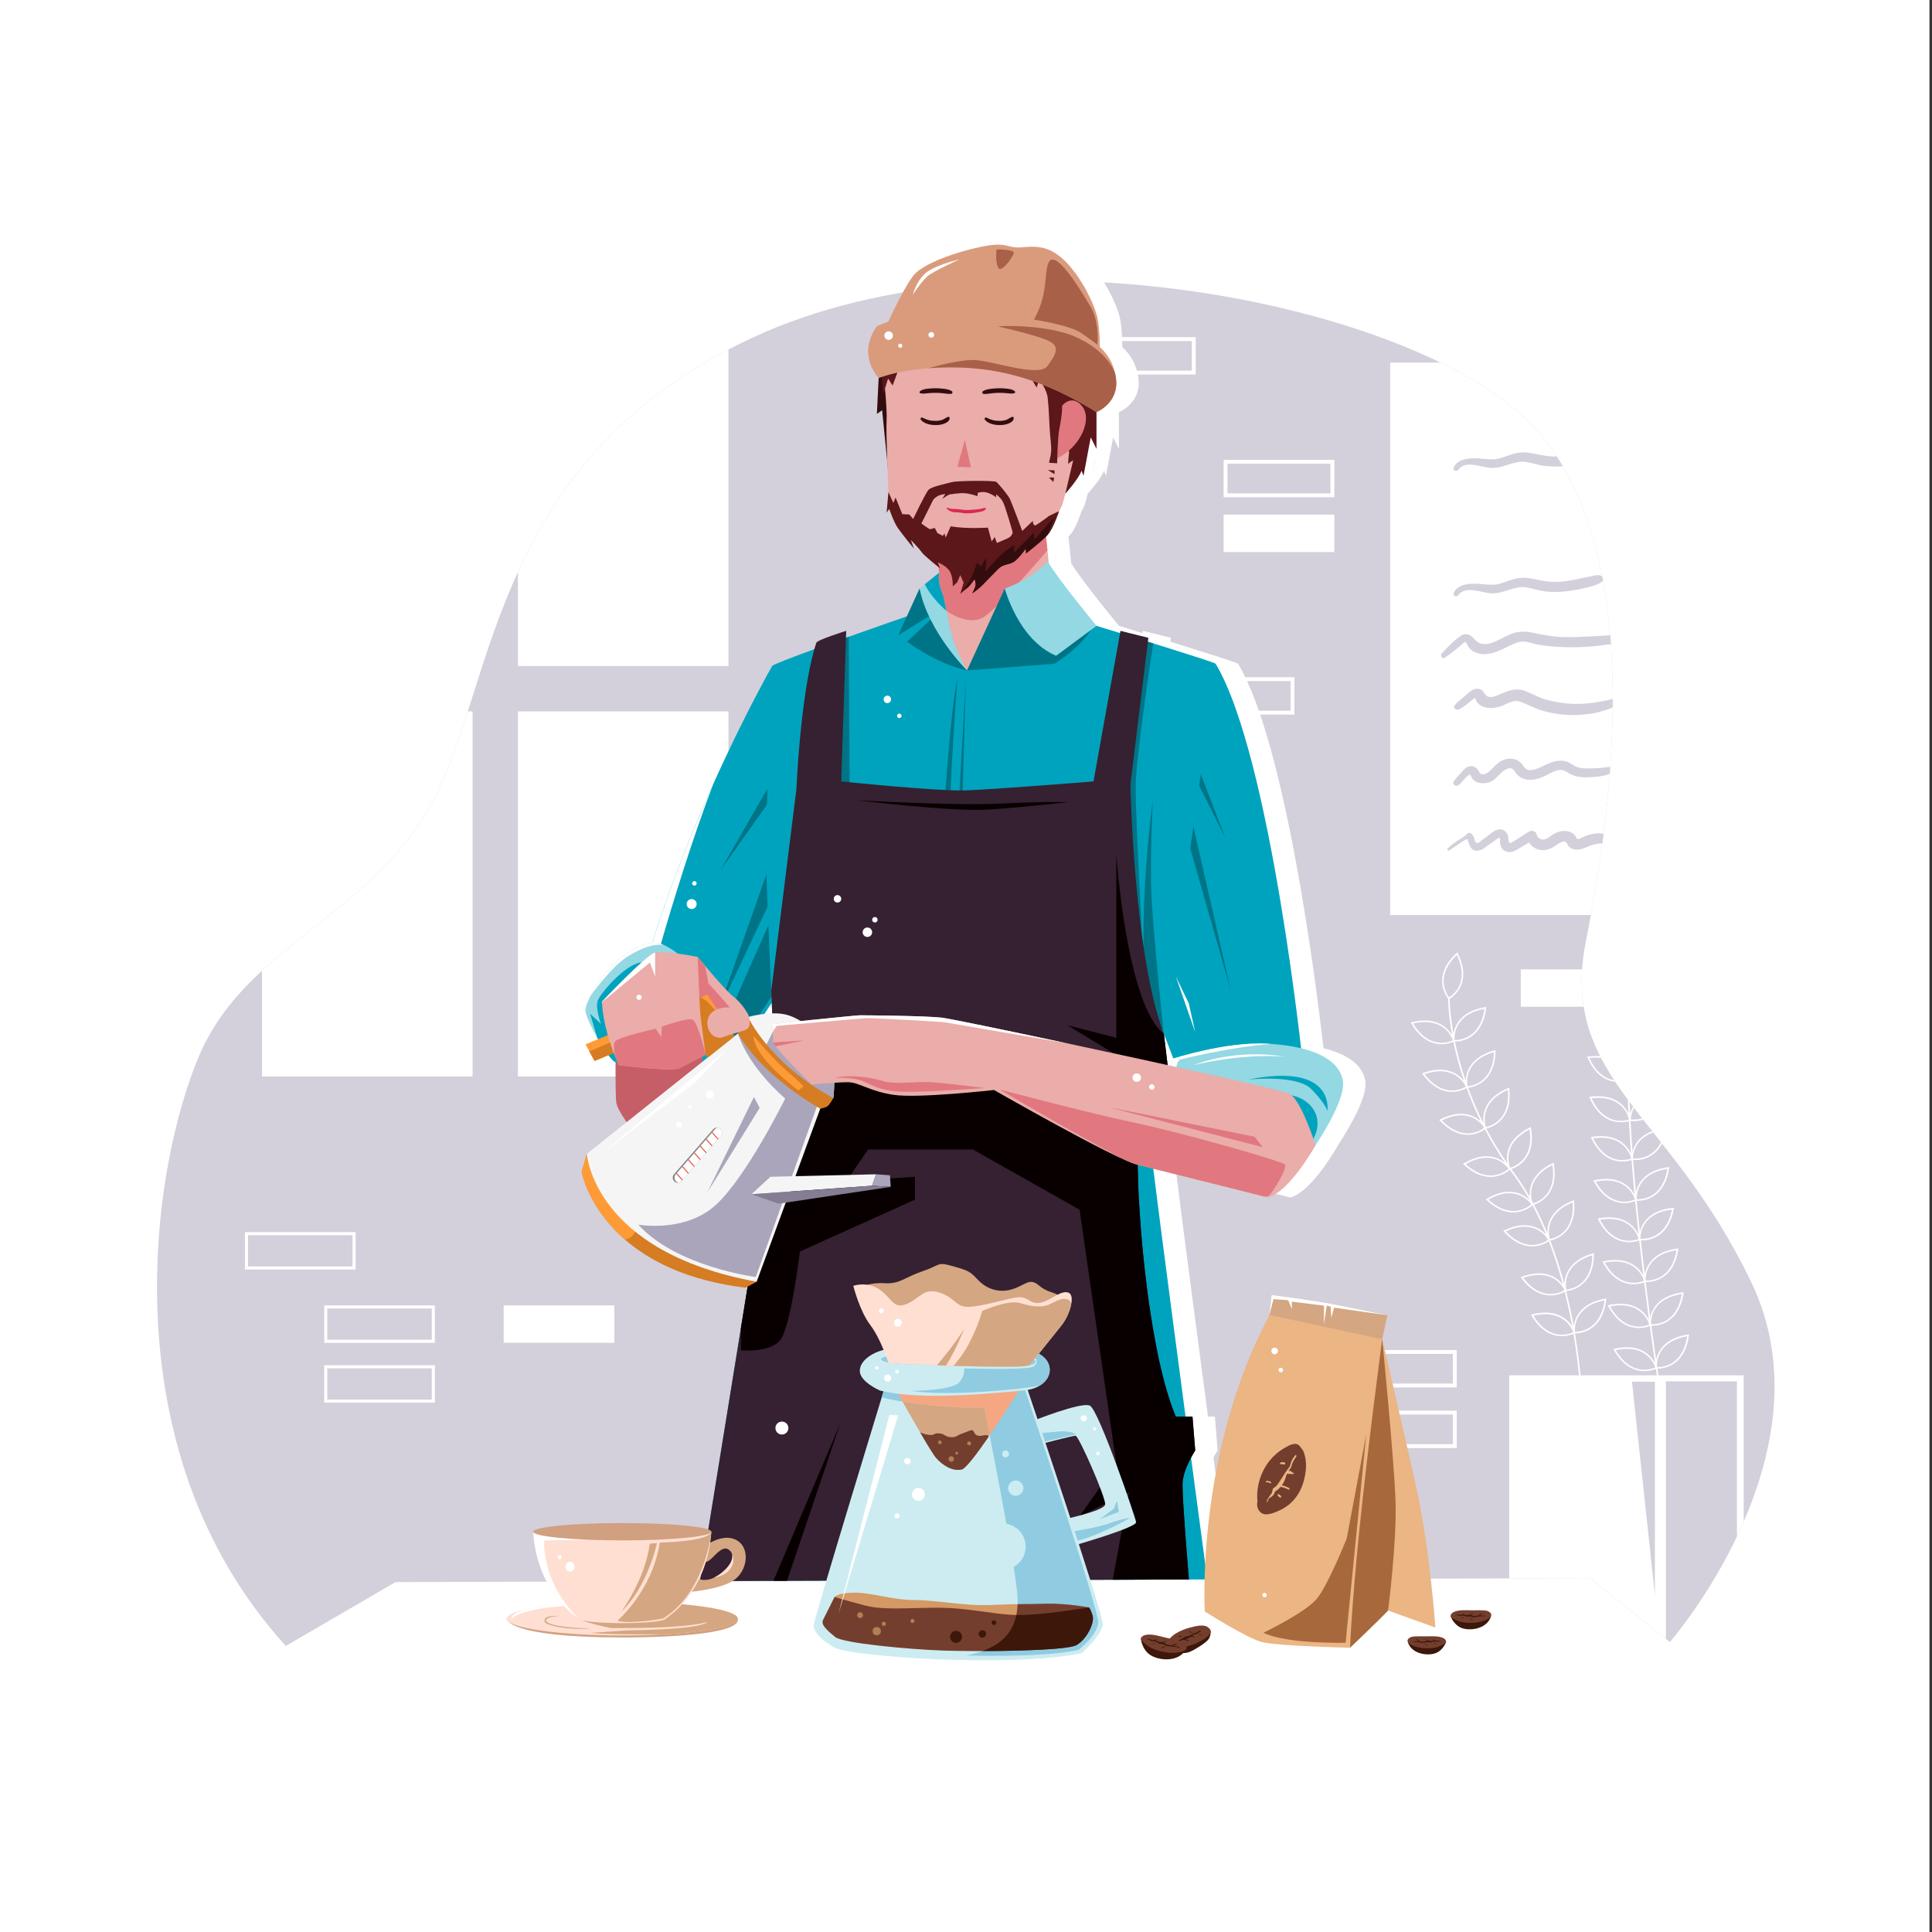 <?xml version="1.0" encoding="utf-8"?>
<!-- Generator: Adobe Illustrator 27.5.0, SVG Export Plug-In . SVG Version: 6.00 Build 0)  -->
<svg version="1.1" xmlns="http://www.w3.org/2000/svg" xmlns:xlink="http://www.w3.org/1999/xlink" x="0px" y="0px"
	 viewBox="0 0 500 500" style="enable-background:new 0 0 500 500;" xml:space="preserve">
<rect x="0" y="0" width="500" height="500" fill="#333333" stroke="none"/>
<g id="BACKGROUND">
	<rect x="-0.652" style="fill:#FFFFFF;" width="500" height="500"/>
</g>
<g id="OBJECTS">
	<path style="fill:#D3D0DB;" d="M73.968,425.968l28.387-16.516l309.161-1.032l20.645,16.516c0,0,42.323-48.516,21.161-92.903
		c-21.161-44.387-50.065-52.645-42.839-88.774c7.226-36.129,15.484-101.161-13.419-132.645S261.323,56.419,194.742,87.387
		c-66.581,30.968-66.581,88.258-82.064,118.71s-48.516,38.193-60.903,66.581S27.516,374.871,73.968,425.968z"/>
	<g>
		<defs>
			<path id="SVGID_1_" d="M453.323,332.032c-21.161-44.387-50.065-52.645-42.839-88.774c7.226-36.129,15.484-101.161-13.419-132.645
				c-15.876-17.293-55.265-31.936-98.581-36.494V59.516h-78.452v19.027c-8.866,2.241-17.366,5.158-25.29,8.844
				c-66.581,30.968-66.581,88.258-82.064,118.71c-15.484,30.452-48.516,38.194-60.903,66.581s-24.258,102.194,22.193,153.29
				l28.387-16.516l309.161-1.032l20.645,16.516C432.161,424.935,474.484,376.419,453.323,332.032z"/>
		</defs>
		<clipPath id="SVGID_00000146468277360347391860000005719340380430128564_">
			<use xlink:href="#SVGID_1_"  style="overflow:visible;"/>
		</clipPath>
		<g style="clip-path:url(#SVGID_00000146468277360347391860000005719340380430128564_);">
			<path style="fill:#FFFFFF;" d="M353.326,279.65c-0.721-4.137-4.772-6.89-10.795-8.353c-1.931-16.767-9.769-78.841-22.112-99.523
				l-0.002,0.009c-0.001-0.003,0-0.012-0.001-0.014c-0.143-0.219-7.262-2.492-16.157-5.26l0,0c-0.458-0.143-0.917-0.285-1.383-0.43
				l0.12-1.02l-7.22-1.8l-0.1,0.58c-2.044-0.631-4.095-1.263-6.102-1.88c-0.137-0.166-9.498-11.504-12.341-16.187l-0.346-3.323
				l-0.373-3.586c0.208-0.205,0.398-0.4,0.551-0.574c1.452-1.645,2.835-6.004,2.835-6.004l-0.001,0.001
				c0.311-0.547,0.587-1.079,0.779-1.545c0.176-0.426,0.469-1.511,0.826-2.973l-0.001,0.006c0,0,3.304-3.613,4.207-5.936l0.516,1.29
				l1.859-9.936l1.496,2.968v-9.507c0,0,5.936-2.364,5.032-8.816c-0.525-3.752-2.125-6.128-4.174-8.025
				c-0.015-2.083-0.125-5.205-0.6-7.459c-0.774-3.677-4.064-10.258-7.935-14.322c-3.871-4.065-7.161-4.452-11.226-4.065
				c-4.065,0.387-3.677-0.968-7.936-0.581c-4.258,0.387-17.613,3.871-20.71,8.129c-2.253,3.098-5.012,8.846-6.351,11.756
				c-1.055,0.338-2.042,0.718-2.939,1.148c0,0-2.387,2.968-2.258,6.839c0.129,3.871,2.715,6.58,2.715,6.581l-0.457,9.29l1.355-0.968
				l1.328,13.278c0.098,2.86,0.215,5.737,0.308,7.912l-0.474,5.326l0.677-0.968c0,0,1.161,3.387,2.226,4.935
				c1.064,1.548,4.161,5.323,4.161,5.323l-0.774-2.226c0,0,2.226,2.323,2.807,3.194c0.472,0.708,3.31,3.015,4.356,3.853
				c0.07,0.522,0.118,1.017,0.13,1.447l-3.694,2.964l-1.36,1.09c0,0.002,0.001,0.004,0.001,0.006l-0.004-0.005l-3.285,7.211
				c-4.64,1.619-9.963,3.486-15.032,5.289c-0.24,0.09-0.48,0.17-0.72,0.26l0.06-1.79c0,0-7.48,2.32-7.74,3.09
				c-0.18,0.53-0.35,1.08-0.51,1.65c-6.17,2.26-10.68,4-10.91,4.35c0,0-6.99,12.19-15.27,30.6
				c-5.237,11.681-10.984,25.874-15.774,41.051c-3.072,0.155-6.058,2.159-9.146,4.679c-2.32,1.89-5.21,5.89-6.84,9.08
				c-0.83,1.6-1.33,3-1.29,3.82c0.06,1.22,1.45,4.18,3.06,7.01v0.01c0.066,0.115,0.134,0.227,0.2,0.342l-3.26,1.328l1,1.84
				l1.35,2.47l3.591-1.508c0.606,0.803,1.146,1.409,1.539,1.668c0.096,0.064,0.203,0.121,0.311,0.176
				c-0.024,4.205-0.003,9.081,0.205,10.535c0.153,1.07,1.315,3.006,2.662,4.957l-10.292,8.203c0,0,0,0.006,0.001,0.01l-1.357,4.64
				c0,0,1.61,9.2,11.19,17.53c6.32,5.5,16.11,10.62,31.2,12.47l0.569-0.304l-1.739,10.744l-11.27,69.62l17.8,0.21l2.01,0.021
				l86.69,1.009l21.22,0.25l5.06,0.06c0,0-2.24-16.7-5.02-37.64c0.6-1.11,1.08-1.84,1.08-1.84l-0.71-8.78h-1.79
				c-3.212-24.255-6.754-51.179-8.361-64.156c5.912,1.485,15.547,3.9,22.24,5.577c2.822,0.708,5.122,1.284,6.392,1.603
				c0.002,0,0.004,0,0.006,0c0.689,0.173,1.086,0.272,1.086,0.272c5.667-1.596,12.281-13.52,12.281-13.52l0,0
				C349.33,291.704,354.029,283.695,353.326,279.65z M203.637,262.402l1.899-2.865c0.042,0.916,0.084,1.824,0.125,2.725
				C204.967,262.28,204.284,262.33,203.637,262.402z M308.901,275.845c-0.305-0.067-0.609-0.134-0.915-0.201l-0.958-8.055
				l2.438,6.372C309.466,273.96,309.115,274.773,308.901,275.845z M282.433,123.78c0.332-1.475,0.679-3.054,1.016-4.611
				c0.039-0.023,0.068-0.04,0.068-0.04L282.433,123.78z M248.516,145.548L248.516,145.548c0,0.001,0,0.001,0,0.001L248.516,145.548z
				"/>
			<g>
				<path style="fill:#FFFFFF;" d="M365.089,264.601l0.141,0.24c2.543,4.399,5.609,5.401,7.879,5.401
					c1.458,0,2.577-0.414,3.024-0.613c0.605,2.966,1.491,6.396,2.759,10.132c-1.408-1.773-4.59-4.25-10.612-2.071l-0.257,0.091
					l0.166,0.224c2.651,3.637,5.435,4.581,7.597,4.581c1.881,0,3.281-0.696,3.761-0.978c1.002,2.742,2.22,5.625,3.678,8.599
					c-1.715-1.541-5.112-3.256-10.521-0.489l-0.248,0.124l0.19,0.199c2.659,2.825,5.169,3.654,7.183,3.654
					c2.237,0,3.852-1.003,4.449-1.433c1.499,2.85,3.231,5.766,5.236,8.699c-1.781-1.45-5.319-3.073-10.646,0.108l-0.24,0.141
					l0.199,0.191c2.626,2.436,4.996,3.19,6.934,3.19c2.759,0,4.598-1.525,4.987-1.872c0.24,0.331,0.472,0.671,0.721,1.003
					c1.624,2.187,3.09,4.49,4.424,6.884c-1.558-1.508-5.252-3.861-11.151-0.365l-0.232,0.141l0.199,0.19
					c2.626,2.452,5.004,3.206,6.942,3.206c2.701,0,4.54-1.475,4.962-1.847c1.317,2.469,2.485,5.012,3.538,7.58
					c-1.533-1.632-4.962-3.927-10.861-1.094l-0.249,0.116l0.19,0.207c2.668,2.982,5.228,3.827,7.274,3.827
					c2.179,0,3.77-0.953,4.333-1.342c1.441,3.753,2.634,7.539,3.62,11.226c-1.4-1.765-4.614-4.275-10.654-2.03l-0.265,0.099
					l0.166,0.224c2.659,3.579,5.426,4.507,7.58,4.507c1.731,0,3.065-0.596,3.662-0.92c0.787,3.123,1.425,6.147,1.939,8.989
					c-1.21-1.906-4.134-4.764-10.414-3.148l-0.265,0.066l0.141,0.24c2.56,4.316,5.592,5.319,7.854,5.319
					c1.408,0,2.51-0.389,3.007-0.605c0.87,5.186,1.342,9.635,1.591,12.75h0.414c-0.249-3.14-0.721-7.63-1.599-12.858
					c1.201,0,7.149-0.431,8.077-8.773l0.033-0.273l-0.273,0.05c-6.296,1.094-7.837,4.813-8.177,7.058
					c-0.522-2.841-1.16-5.865-1.947-8.989c1.044-0.099,7.125-1.027,7.183-9.569l0.008-0.282l-0.265,0.083
					c-6.189,1.756-7.307,5.65-7.406,7.904c-0.986-3.687-2.187-7.481-3.637-11.242c1.259-0.257,6.884-1.889,6.18-10.165l-0.025-0.273
					l-0.257,0.099c-5.915,2.287-6.735,6.189-6.652,8.467c-1.027-2.51-2.179-4.987-3.455-7.398c1.475-0.489,6.487-2.742,5.112-10.621
					l-0.041-0.273l-0.249,0.124c-5.517,2.701-6.13,6.503-5.915,8.79c-1.251-2.187-2.61-4.308-4.101-6.321
					c-0.232-0.306-0.439-0.605-0.654-0.911c1.508-0.505,6.445-2.792,5.062-10.621l-0.05-0.273l-0.249,0.124
					c-5.907,2.916-6.18,7.083-5.824,9.279c-2.096-3.04-3.902-6.056-5.451-9.005c1.176-0.265,6.884-1.98,5.965-10.323l-0.025-0.282
					l-0.257,0.108c-6.321,2.618-6.661,6.976-6.396,9.13c-1.599-3.19-2.916-6.271-3.985-9.196c1.408-0.166,6.976-1.334,7.1-9.494
					l0.008-0.273l-0.265,0.075c-6.247,1.715-7.373,5.642-7.473,7.895c-1.276-3.745-2.171-7.183-2.775-10.148
					c1.375-0.008,7.083-0.538,8.077-8.69l0.033-0.273l-0.273,0.041c-6.205,1.019-7.829,4.623-8.227,6.868
					c-0.895-5.045-0.969-8.384-0.969-9.005c0.82-0.506,5.948-4.084,2.104-11.797l-0.124-0.249l-0.207,0.182
					c-6.437,5.957-2.676,11.192-2.187,11.814c0,0.538,0.05,4.059,1.027,9.436c-1.143-1.914-4.035-4.929-10.43-3.355L365.089,264.601
					z M375.022,258.114c-0.655-0.853-3.736-5.493,2.013-10.977C380.465,254.303,375.933,257.551,375.022,258.114z M415.251,336.544
					c-0.994,7.729-6.512,8.127-7.63,8.127c-0.008,0-0.008,0-0.017,0C407.514,343.594,407.447,338.026,415.251,336.544z
					 M407.124,344.679c0.008,0.033,0.008,0.066,0.017,0.099c-1.019,0.481-6.155,2.452-10.289-4.275
					C404.307,338.714,406.677,343.536,407.124,344.679z M412.095,324.862c-0.182,7.945-5.691,8.79-6.76,8.881
					C405.136,332.691,404.481,327.157,412.095,324.862z M404.763,333.611c0.025,0.108,0.058,0.207,0.083,0.306
					c-1.06,0.63-5.899,2.974-10.637-3.198C401.159,328.259,404.017,332.244,404.763,333.611z M407,311.201
					c0.547,7.928-4.863,9.27-5.915,9.461C400.787,319.627,399.627,314.184,407,311.201z M400.671,320.845
					c-0.862,0.638-5.542,3.653-10.952-2.171C396.943,315.344,400.115,319.917,400.671,320.845z M396.487,310.837
					c-0.464-1.773-0.878-6.197,5.269-9.328c1.193,7.597-3.695,9.535-4.946,9.908C396.702,311.218,396.595,311.027,396.487,310.837z
					 M396.288,311.665c-0.804,0.712-5.203,4.126-11.093-1.21C392.096,306.512,395.658,310.795,396.288,311.665z M390.704,301.948
					c-0.48-1.5-1.384-6.296,5.145-9.651c1.21,7.564-3.77,9.56-4.954,9.925C390.837,302.13,390.771,302.039,390.704,301.948z
					 M390.414,302.461c-0.804,0.721-5.194,4.142-11.101-1.176C386.206,297.325,389.785,301.591,390.414,302.461z M390.224,282.073
					c0.737,7.912-4.631,9.386-5.683,9.602C384.218,290.647,382.934,285.229,390.224,282.073z M383.853,291.468
					c0.075,0.141,0.157,0.29,0.232,0.431c-0.961,0.737-5.501,3.662-10.952-1.939C379.52,286.82,382.826,290.101,383.853,291.468z
					 M386.628,272.289c-0.257,7.928-5.741,8.74-6.826,8.823c-0.008-0.025-0.017-0.041-0.025-0.058
					C379.578,279.869,379.114,274.476,386.628,272.289z M379.363,281.245c-0.928,0.555-5.89,3.082-10.679-3.256
					C376.206,275.404,378.907,280.275,379.363,281.245z M384.168,261.105c-1.085,7.837-6.627,8.061-7.713,8.044
					c-0.008-0.033-0.008-0.066-0.017-0.099C376.372,267.782,376.546,262.472,384.168,261.105z M365.727,264.875
					c7.746-1.781,9.925,3.347,10.273,4.366C375.03,269.696,369.819,271.684,365.727,264.875z"/>
				<path style="fill:#FFFFFF;" d="M421.125,279.729c0.066,2.734,0.174,5.559,0.315,8.434c-0.986-2.046-3.554-5.136-9.883-4.333
					l-0.273,0.033l0.116,0.257c2.303,5.31,5.783,6.321,8.102,6.321c0.92,0,1.649-0.157,2.046-0.265
					c0.157,2.751,0.348,5.551,0.555,8.367c-0.945-1.996-3.546-5.352-10.132-4.333l-0.273,0.041l0.116,0.249
					c2.378,5.087,5.741,6.106,8.053,6.106c1.11,0,1.972-0.232,2.369-0.365c0.232,2.966,0.489,5.948,0.771,8.906
					c-1.069-1.939-3.869-5.12-10.389-3.695l-0.265,0.058l0.133,0.24c2.502,4.598,5.65,5.609,7.937,5.609
					c1.276,0,2.27-0.315,2.742-0.497c0.282,2.908,0.58,5.799,0.886,8.632c-0.936-1.955-3.587-5.418-10.314-4.2l-0.265,0.05
					l0.124,0.249c2.427,4.871,5.7,5.89,8.003,5.89c1.276,0,2.245-0.315,2.626-0.456c0.34,3.09,0.696,6.106,1.044,9.014
					c-1.102-1.955-3.902-4.996-10.297-3.629l-0.273,0.058l0.133,0.24c2.494,4.639,5.658,5.65,7.945,5.65
					c1.268,0,2.253-0.306,2.717-0.48c0.423,3.422,0.845,6.677,1.251,9.701c-1.019-1.93-3.778-5.244-10.405-3.836l-0.273,0.058
					l0.132,0.24c2.494,4.639,5.658,5.65,7.945,5.65c1.359,0,2.402-0.356,2.817-0.522c0.489,3.587,0.944,6.81,1.35,9.56
					c-1.044-1.905-3.869-5.228-10.521-3.662l-0.265,0.066l0.132,0.24c2.535,4.465,5.625,5.476,7.895,5.476
					c1.45,0,2.56-0.406,2.983-0.588c0.199,1.375,0.389,2.61,0.555,3.678h0.414c-0.166-1.085-0.356-2.336-0.563-3.736
					c1.433,0,7.075-0.53,8.144-8.607l0.033-0.273l-0.273,0.042c-5.965,0.919-7.738,4.258-8.243,6.512
					c-0.373-2.568-0.787-5.518-1.226-8.757h0.124c1.607,0,6.992-0.596,8.202-8.425l0.042-0.273l-0.273,0.033
					c-6.048,0.795-7.862,4.159-8.4,6.396c-0.381-2.842-0.771-5.882-1.168-9.063h0.232c1.607,0,6.992-0.596,8.202-8.425l0.041-0.273
					l-0.273,0.033c-6.263,0.82-7.986,4.399-8.45,6.636c-0.34-2.833-0.679-5.758-1.011-8.757c0.083,0.008,0.182,0.008,0.307,0.008
					c1.814,0,6.851-0.696,8.243-8.177l0.05-0.273l-0.273,0.025c-6.039,0.613-7.97,3.885-8.583,6.106
					c-0.282-2.601-0.547-5.252-0.812-7.92h0.207c1.566,0,7.017-0.58,8.193-8.467l0.042-0.273l-0.273,0.033
					c-6.073,0.828-7.862,4.225-8.376,6.47c-0.257-2.775-0.497-5.559-0.712-8.334c0.141,0.017,0.323,0.025,0.563,0.025
					c1.955,0,6.727-0.762,8.26-7.961l0.058-0.265l-0.273,0.017c-6.18,0.456-8.152,3.803-8.782,6.006
					c-0.19-2.659-0.373-5.31-0.514-7.92c0.174,0.025,0.472,0.058,0.878,0.058c2.079,0,6.603-0.829,8.276-7.738l0.058-0.265
					l-0.273,0.008c-6.52,0.307-8.458,3.935-9.038,6.106c-0.149-2.924-0.265-5.783-0.331-8.566c0.191,0.025,0.447,0.041,0.762,0.041
					c2.071,0,6.595-0.828,8.268-7.729l0.066-0.273l-0.282,0.017c-5.965,0.273-8.094,3.339-8.856,5.517
					c-0.042-2.974-0.033-5.832,0.05-8.533c0.348,0.083,1.003,0.216,1.839,0.216c2.311,0,5.965-0.994,8.16-6.628l0.108-0.257
					l-0.282-0.025c-6.462-0.563-8.881,2.717-9.759,4.797c0.124-2.784,0.315-5.368,0.605-7.721c0.779-0.48,5.981-4.051,2.112-11.805
					l-0.116-0.249L424,247.253c-6.396,5.915-2.726,11.126-2.195,11.805c-0.29,2.344-0.489,4.921-0.605,7.688
					c-0.704-2.154-2.825-5.584-9.22-5.642h-0.282l0.083,0.265c1.839,6.536,6.073,7.431,8.251,7.431c0.48,0,0.862-0.05,1.094-0.083
					c-0.091,2.982-0.099,6.164-0.033,9.478c-0.828-1.997-3.281-5.642-10.082-4.78l-0.273,0.033l0.108,0.257
					c2.303,5.319,5.791,6.329,8.102,6.329C419.965,280.035,420.76,279.836,421.125,279.729z M421.026,279.323
					c-1.027,0.34-6.421,1.707-9.685-5.526C419.137,272.927,420.785,278.304,421.026,279.323z M421.117,268.304
					c-1.061,0.199-6.586,0.837-8.865-6.777C420.197,261.726,421.034,267.227,421.117,268.304z M422.069,258.727
					c-0.663-0.853-3.745-5.493,2.005-10.977C427.512,254.917,422.981,258.164,422.069,258.727z M421.564,268.321
					c0.199-1.052,1.566-6.454,9.486-5.882C428.042,269.796,422.6,268.627,421.564,268.321z M422.036,289.695
					c0.041-1.085,0.679-6.611,8.608-7.1C428.672,290.192,423.072,289.827,422.036,289.695z M431.514,302.519
					c-1.301,7.837-6.868,7.903-7.937,7.837C423.527,309.288,423.66,303.712,431.514,302.519z M428.813,353.353
					c0.025-1.69,0.746-6.329,7.812-7.531c-1.143,7.746-6.569,8.011-7.746,7.978C428.863,353.651,428.838,353.502,428.813,353.353z
					 M428.382,353.883c-0.978,0.447-6.205,2.386-10.231-4.465C425.922,347.711,428.042,352.864,428.382,353.883z M427.264,342.326
					c0.041-1.632,0.795-6.362,7.978-7.423c-1.317,7.729-6.752,7.87-7.928,7.804C427.297,342.583,427.28,342.45,427.264,342.326z
					 M426.816,342.782c-0.986,0.423-6.246,2.253-10.124-4.689C424.488,336.56,426.502,341.754,426.816,342.782z M433.883,323.57
					c-1.342,7.837-6.909,7.879-7.986,7.804C425.855,330.297,426.021,324.73,433.883,323.57z M425.433,331.374
					c0,0.033,0.008,0.058,0.008,0.083c-1.019,0.431-6.255,2.212-10.115-4.697C422.981,325.26,425.06,330.223,425.433,331.374z
					 M424.53,320.091c0.133-1.723,1.152-6.238,8.193-7.058c-1.524,7.547-6.934,7.63-8.135,7.556
					C424.571,320.422,424.555,320.256,424.53,320.091z M424.066,320.654c-0.994,0.389-6.313,2.055-9.975-4.996
					C421.929,314.358,423.784,319.61,424.066,320.654z M423.122,310.414c0,0.008,0,0.017,0.008,0.025
					c-1.002,0.431-6.246,2.262-10.148-4.639C420.727,304.234,422.782,309.346,423.122,310.414z M422.608,299.669
					c0.042-1.292,0.721-6.528,8.401-7.216c-1.773,7.713-7.299,7.464-8.392,7.332C422.608,299.752,422.608,299.711,422.608,299.669z
					 M422.152,299.835c-1.011,0.364-6.371,1.897-9.842-5.252C420.181,293.497,421.895,298.791,422.152,299.835z M421.523,279.289
					c0-0.141,0-0.282-0.008-0.431c0.199-1.657,1.392-6.23,8.574-6.677C428.125,279.778,422.691,279.455,421.523,279.289z
					 M421.514,289.446c0,0.108,0.008,0.207,0.016,0.307c-1.143,0.365-6.42,1.574-9.643-5.542
					C419.236,283.399,421.1,287.963,421.514,289.446z"/>
				<rect x="390.58" y="355.94" style="fill:#FFFFFF;" width="60.68" height="77.05"/>
				<rect x="431.13" y="357.484" style="fill:#D3D0DB;" width="18.386" height="75.506"/>
				<polygon style="fill:#D3D0DB;" points="428.29,412.806 428.29,357.581 422.355,357.581 				"/>
			</g>
			<g>
				<g>
					<path style="fill:#FFFFFF;" d="M91.232,319.671v8.077H64.187v-8.077H91.232 M92.032,318.871H63.387v9.677h28.645V318.871
						L92.032,318.871z"/>
				</g>
				<g>
					<path style="fill:#FFFFFF;" d="M111.748,338.639v8.077H84.703v-8.077H111.748 M112.548,337.839H83.903v9.677h28.645V337.839
						L112.548,337.839z"/>
				</g>
				<rect x="130.355" y="337.839" style="fill:#FFFFFF;" width="28.645" height="9.677"/>
				<g>
					<path style="fill:#FFFFFF;" d="M111.748,354.123v8.077H84.703v-8.077H111.748 M112.548,353.323H83.903V363h28.645V353.323
						L112.548,353.323z"/>
				</g>
				<g>
					<path style="fill:#FFFFFF;" d="M344.323,120v7.677h-26.645V120H344.323 M345.323,119h-28.645v9.677h28.645V119L345.323,119z"/>
				</g>
				<g>
					<path style="fill:#FFFFFF;" d="M334,176.258v7.677h-26.645v-7.677H334 M335,175.258h-28.645v9.677H335V175.258L335,175.258z"/>
				</g>
				<g>
					<path style="fill:#FFFFFF;" d="M376,350.387v7.677h-26.645v-7.677H376 M377,349.387h-28.645v9.677H377V349.387L377,349.387z"/>
				</g>
				<g>
					<path style="fill:#FFFFFF;" d="M376,366.065v7.677h-26.645v-7.677H376 M377,365.065h-28.645v9.677H377V365.065L377,365.065z"/>
				</g>
				<g>
					<rect x="316.677" y="133.193" style="fill:#FFFFFF;" width="28.645" height="9.677"/>
				</g>
				<g>
					<rect x="393.581" y="250.871" style="fill:#FFFFFF;" width="28.645" height="9.677"/>
				</g>
				<g>
					<g>
						<path style="fill:#FFFFFF;" d="M308.452,88.258v7.677h-26.645v-7.677H308.452 M309.452,87.258h-28.645v9.677h28.645V87.258
							L309.452,87.258z"/>
					</g>
				</g>
			</g>
			<g>
				<rect x="134.037" y="184.113" style="fill:#FFFFFF;" width="54.494" height="94.484"/>
				<rect x="134.037" y="77.889" style="fill:#FFFFFF;" width="54.494" height="94.484"/>
				<rect x="67.804" y="77.889" style="fill:#FFFFFF;" width="54.494" height="94.484"/>
				<rect x="67.804" y="184.113" style="fill:#FFFFFF;" width="54.494" height="94.484"/>
			</g>
			<g>
				<rect x="359.777" y="93.839" style="fill:#FFFFFF;" width="85.803" height="142.968"/>
				<path style="fill:#D3D0DB;" d="M418.811,217.735c-1.416-1.54-3.447-2.219-5.66-2.05c-1.109,0.085-2.132,0.365-3.134,0.795
					c-0.408,0.175-1.016,0.614-1.475,0.624c-0.68,0.015-0.425-0.143-0.812-0.702c-1.116-1.61-3.454-1.636-5.149-0.834
					c-0.948,0.449-1.756,1.386-2.796,1.652c-1.05,0.269-1.934-0.438-2.12-1.343c-0.147-0.711-1.249-1.111-1.9-0.7
					c-1.015,0.64-2.029,1.28-3.044,1.919c-0.418,0.264-0.858,0.6-1.304,0.824c-0.506,0.255-0.649,0.457-0.882-0.01
					c-0.293-0.587-0.062-1.368-0.4-2.005c-0.283-0.533-0.707-0.979-1.339-1.181c-1.563-0.499-3.032,1.072-4.104,1.851
					c-0.454,0.33-0.907,0.661-1.362,0.99c-0.459,0.332-0.825,0.924-1.44,0.356c-0.257-0.238-0.292-0.865-0.429-1.193
					c-0.164-0.39-0.36-0.653-0.655-0.967c-0.347-0.369-0.99-0.215-1.246,0.146c-0.501,0.706-1.853,1.284-2.574,1.792
					c-0.81,0.571-1.645,1.156-2.328,1.852c-0.259,0.264,0.079,0.733,0.439,0.515c0.84-0.508,1.605-1.109,2.433-1.635
					c0.567-0.36,1.44-1.047,2.218-1.322c0.485,1.386,0.763,3.347,2.898,3.035c1.042-0.152,1.964-1.054,2.77-1.607
					c0.53-0.364,1.061-0.727,1.59-1.092c0.247-0.17,0.515-0.427,0.792-0.55c0.36-0.16,0.091-0.247,0.289-0.058
					c0.223,0.212,0.096,0.945,0.124,1.224c0.039,0.385,0.101,0.764,0.269,1.122c0.339,0.72,1.022,1.238,1.898,1.32
					c1.117,0.104,2.064-0.513,2.947-1.044c0.795-0.478,1.588-0.958,2.382-1.437c0.693,1.144,1.948,1.959,3.516,1.99
					c1.258,0.025,2.356-0.501,3.35-1.152c0.605-0.396,2.029-1.55,2.715-0.905c0.339,0.319,0.425,0.858,0.803,1.199
					c0.383,0.346,0.857,0.574,1.384,0.677c1.153,0.224,2.333-0.23,3.346-0.681c2.416-1.076,4.702-1.136,7.249-0.26
					C418.852,219.16,419.245,218.207,418.811,217.735z"/>
				<path style="fill:#D3D0DB;" d="M418.622,198.163c-2.43,0.444-5.12,0.702-7.601,0.707c-1.355,0.003-2.532-0.057-3.68-0.759
					c-0.861-0.526-1.61-1.027-2.661-1.193c-2.29-0.362-4.247,0.873-6.199,1.734c-0.784,0.346-1.778,0.723-2.668,0.655
					c-1.109-0.085-1.413-0.968-2.017-1.672c-1.227-1.43-3.239-1.631-4.97-0.847c-1.043,0.472-1.794,1.24-2.561,2.012
					c-0.627,0.631-1.323,1.465-2.327,1.568c-0.992,0.102-1.061-0.591-1.492-1.193c-0.469-0.654-1.16-0.99-2.023-0.87
					c-0.892,0.124-1.418,0.7-1.966,1.307c-0.763,0.846-1.608,1.685-2.23,2.622c-0.514,0.774,0.621,1.468,1.32,0.923
					c0.942-0.734,1.621-1.983,2.643-2.598c0.134-0.08,0.202-0.145,0.238-0.194c0.01,0.04,0.03,0.088,0.081,0.156
					c0.232,0.314,0.296,0.711,0.555,1.03c0.967,1.188,2.779,1.379,4.243,0.93c2.117-0.649,2.948-2.931,4.961-3.571
					c1.257-0.4,1.533,0.539,2.147,1.291c0.55,0.674,1.257,1.182,2.15,1.431c1.799,0.501,3.706-0.066,5.304-0.832
					c0.999-0.479,1.94-1.102,3.031-1.407c1.439-0.402,2.185,0.162,3.333,0.834c1.833,1.073,4.18,1.005,6.278,0.862
					c2.47-0.169,4.449-0.782,6.652-1.77C419.906,198.986,419.359,198.029,418.622,198.163z"/>
				<path style="fill:#D3D0DB;" d="M418.311,180.787c-0.953,0.036-1.895,0.362-2.834,0.531c-1.046,0.188-2.069,0.413-3.125,0.556
					c-2.073,0.281-4.147,0.381-6.239,0.231c-1.927-0.138-3.854-0.492-5.713-0.971c-2.082-0.536-3.777-1.561-5.735-2.324
					c-1.981-0.771-3.924-0.235-5.777,0.563c-1.039,0.447-3.2,1.643-4.276,0.611c-0.519-0.498-0.656-1.167-1.378-1.53
					c-0.68-0.342-1.48-0.242-2.136,0.107c-0.902,0.481-1.673,1.312-2.438,1.948c-0.791,0.657-1.632,1.291-2.234,2.1
					c-0.485,0.653,0.435,1.283,1.097,0.994c0.822-0.358,1.526-0.936,2.237-1.454c0.537-0.391,1.278-1.136,1.997-1.546
					c0.158,0.347,0.289,0.828,0.42,1.019c0.401,0.585,1.021,1.026,1.713,1.291c1.335,0.512,2.942,0.359,4.283-0.055
					c1.669-0.515,3.402-1.927,5.223-1.275c1.65,0.591,3.185,1.456,4.859,2.035c3.356,1.16,6.962,1.595,10.543,1.384
					c1.764-0.104,3.551-0.316,5.245-0.785c1.59-0.44,3.674-1.049,4.855-2.152C419.376,181.619,419.047,180.759,418.311,180.787z"/>
				<path style="fill:#D3D0DB;" d="M418.216,164.539c-1.096-0.281-2.254-0.051-3.379,0.005c-1.211,0.061-2.422,0.114-3.634,0.179
					c-2.417,0.129-4.835,0.225-7.255,0.119c-2.476-0.108-4.796-0.571-7.196-1.085c-2.027-0.434-3.828-0.418-5.758,0.331
					c-2.668,1.035-6.787,4.369-9.324,1.416c-0.951-1.107-2.156-1.936-3.624-0.949c-1.804,1.213-3.519,3.036-4.953,4.592
					c-0.483,0.525,0.166,1.508,0.878,1.031c0.883-0.591,1.705-1.219,2.528-1.876c0.448-0.358,0.898-0.715,1.345-1.075
					c0.224-0.18,1.066-1.094,1.329-1.089c0.204,0.004,0.223,0.113,0.419,0.466c0.214,0.386,0.386,0.753,0.673,1.101
					c0.412,0.5,0.911,0.871,1.538,1.128c3.56,1.462,6.833-0.846,9.883-2.176c0.856-0.373,1.787-0.671,2.751-0.611
					c1.155,0.071,2.365,0.546,3.504,0.753c2.228,0.405,4.511,0.608,6.78,0.685c2.335,0.079,4.674,0.01,7.001-0.174
					c1.167-0.092,2.309-0.244,3.468-0.396c1.113-0.146,2.272-0.154,3.275-0.64C419.275,165.881,419.058,164.755,418.216,164.539z"/>
				<path style="fill:#D3D0DB;" d="M413.872,148.855c-0.891-0.085-1.712,0.204-2.577,0.382c-0.928,0.191-1.847,0.367-2.772,0.572
					c-1.858,0.412-3.743,0.73-5.66,0.784c-1.898,0.053-3.641-0.246-5.469-0.664c-1.574-0.36-3.119-0.541-4.725-0.253
					c-1.589,0.285-3.037,0.985-4.582,1.401c-1.764,0.475-3.442,0.158-5.233,0.036c-2.431-0.166-5.483-0.031-6.638,2.289
					c-0.358,0.719,0.691,1.308,1.184,0.627c1.937-2.678,6.14-0.486,8.818-0.467c3.045,0.022,5.838-2.061,8.87-1.543
					c1.548,0.265,3.001,0.804,4.572,1.005c1.736,0.222,3.48,0.223,5.222,0.051c1.66-0.164,3.302-0.45,4.923-0.813
					c1.564-0.35,3.576-0.803,4.826-1.747C415.425,149.916,414.695,148.934,413.872,148.855z"/>
				<path style="fill:#D3D0DB;" d="M413.872,116.399c-0.891-0.085-1.712,0.204-2.577,0.382c-0.928,0.191-1.847,0.367-2.772,0.572
					c-1.858,0.412-3.743,0.73-5.66,0.784c-1.898,0.053-3.641-0.246-5.469-0.663c-1.574-0.36-3.119-0.541-4.725-0.253
					c-1.589,0.285-3.037,0.985-4.582,1.401c-1.764,0.475-3.442,0.158-5.233,0.036c-2.431-0.166-5.483-0.031-6.638,2.288
					c-0.358,0.719,0.691,1.308,1.184,0.627c1.937-2.678,6.14-0.486,8.818-0.467c3.045,0.022,5.838-2.061,8.87-1.543
					c1.548,0.265,3.001,0.804,4.572,1.005c1.736,0.222,3.48,0.223,5.222,0.051c1.66-0.164,3.302-0.45,4.923-0.813
					c1.564-0.35,3.576-0.803,4.826-1.747C415.425,117.46,414.695,116.478,413.872,116.399z"/>
			</g>
			<g>
				<g>
					<path style="fill:#00A3BD;" d="M201.97,256.16l-15.74,23.74l-0.75-0.23l-3.91-1.18l-18.26-5.51l-1.86-0.56
						c4.96-25.42,14.7-50.69,23.12-69.47c8.28-18.41,15.27-30.6,15.27-30.6l0.72,28.39l0.11,4.45v0.01l0.35,13.48l0.26,10.41
						l0.12,4.62l0.53,20.71L201.97,256.16z"/>
					<path style="fill:#FFFFFF;" d="M180.29,233.968c0,0.713-0.578,1.29-1.29,1.29s-1.29-0.578-1.29-1.29
						c0-0.713,0.578-1.29,1.29-1.29S180.29,233.255,180.29,233.968z"/>
					<path style="fill:#FFFFFF;" d="M180.29,228.613c0,0.321-0.26,0.581-0.581,0.581s-0.581-0.26-0.581-0.581
						s0.26-0.581,0.581-0.581S180.29,228.292,180.29,228.613z"/>
					<polygon style="fill:#007487;" points="201.93,254.42 185.48,279.67 181.57,278.49 201.4,233.71 					"/>
					<polygon style="fill:#007487;" points="200.67,205.19 200.67,205.2 186.48,225.19 200.56,200.74 					"/>
					<polygon style="fill:#007487;" points="201.28,229.09 185.71,262.1 201.02,218.68 					"/>
					<path style="fill:#FFFFFF;" d="M184.57,202.95c-10.74,28.24-19.54,63.06-21.26,70.03l-1.86-0.56
						C166.41,247,176.15,221.73,184.57,202.95z"/>
				</g>
				<g>
					<path style="fill:#00A3BD;" d="M337.193,275.516c0,0-8.258-79.742-22.581-103.742l-15.097,91.355l4.144,10.831l14.695,0.266
						L337.193,275.516z"/>
					<polygon style="fill:#FFFFFF;" points="309.323,267.129 304.29,252.677 307.645,259.645 					"/>
					<polygon style="fill:#007487;" points="308.419,212.032 318.484,256.161 306.484,214.161 					"/>
					<polygon style="fill:#007487;" points="308.613,199.839 317.129,216.871 309.581,197.323 					"/>
					<path style="fill:#93D8E3;" d="M337.97,300.03l-1.5-0.95l-27.06-17.09l-3.89-1.15c-4.39-1.04-1.86-6.88-1.86-6.88
						s13.4-4.38,24.17-3.86c0.37,0.02,0.73,0.04,1.09,0.07c10.21,0.65,17.6,3.74,18.6,9.48
						C348.55,285.58,337.97,300.03,337.97,300.03z"/>
					<path style="fill:#FFFFFF;" d="M305.52,280.84c-4.39-1.04-1.86-6.88-1.86-6.88s13.4-4.38,24.17-3.86
						c0.37,0.02,0.73,0.04,1.09,0.07c-11.27,0.9-23.6,4.06-23.6,4.06s-0.64,0.51-0.9,1.93
						C304.16,277.58,305.52,280.84,305.52,280.84z"/>
					<path style="fill:#FFFFFF;" d="M308.71,275.71c0,0,12.194-3.194,23.71-2.226C332.419,273.484,320.903,271.065,308.71,275.71z"
						/>
					<path style="fill:#00A3BD;" d="M323.129,279.387c-0.4,0.08,12.516-1.504,16.387,2.603c3.871,4.107,4,5.526,4,5.526
						S345.71,274.871,323.129,279.387z"/>
					<path style="fill:#00A3BD;" d="M336.47,299.08l-27.06-17.09c6.43,0.07,21.55,0.38,25.98,1.78
						C340.82,285.5,344.13,291.97,336.47,299.08z"/>
				</g>
				<g>
					<path style="fill:#00A3BD;" d="M308.24,377.23c2.78,20.94,5.02,37.64,5.02,37.64l-5.06-0.06l-21.22-0.25l-106.5-1.24
						l11.27-69.62l9.25-57.15c0,0-0.24-4.9-0.58-11.97c-0.24-5.21-0.53-11.6-0.83-18.09c-0.66-14.48-1.3-29.46-1.3-32.84
						c0-6.97,0.77-50.13,1.55-51.3c0.23-0.35,4.74-2.09,10.91-4.35c2.25-0.82,4.73-1.72,7.31-2.63c0.29-0.11,0.59-0.22,0.88-0.32
						c0.24-0.09,0.48-0.17,0.72-0.26c13.22-4.7,28.18-9.85,28.18-9.85l15.48,0.77c0,0,13.43,4.08,26.55,8.13
						c2.44,0.76,4.87,1.51,7.2,2.24c9.53,2.96,17.39,5.46,17.54,5.69c0.27,0.41-8.3,59.71-13.39,95.81
						c-0.84,5.96-1.58,11.28-2.18,15.6c-0.9,6.64-1.46,10.91-1.46,11.5c0,1.84,4.92,39.31,9.24,71.93
						C307.3,370.23,307.78,373.78,308.24,377.23z"/>
					<path style="fill:#EAADA9;" d="M244.355,159.129L261,159.71l-10.742,13.805c0,0-3.065-4.45-3.774-6.321
						C245.774,165.323,244.355,159.129,244.355,159.129z"/>
					<path style="fill:#007487;" d="M295.839,247.839c0,0-1.935-36-1.935-43.936c0-6.761,3.51-30.506,4.55-37.393
						c-0.458-0.143-0.917-0.285-1.383-0.43c-0.638-0.2-1.297-0.404-1.948-0.607c-2.335,8.501-7.63,28.494-8.381,37.656
						c-0.968,11.807-1.161,24,1.355,31.936C290.613,243,295.839,247.839,295.839,247.839z"/>
					<path style="fill:#007487;" d="M301.064,266.613c0,0-2.71-26.323-3.097-35.419c-0.387-9.097,0.387-24.193,0.387-24.193
						s-3.484,24.968-2.129,46.258C296.226,253.258,297.968,263.71,301.064,266.613z"/>
					<path style="fill:#007487;" d="M219.9,204.29l-4.64,0.39l2.8-39.31c0.29-0.11,0.59-0.22,0.88-0.32
						c0.24-0.09,0.48-0.17,0.72-0.26L219.9,204.29z"/>
					<path style="fill:#007487;" d="M244.29,210.484c0,0,1.419-24.258,3.484-35.097c0,0-2.194,29.419-1.807,36.387L244.29,210.484z"
						/>
					<polygon style="fill:#007487;" points="247.903,211.903 249.968,175.516 248.936,212.032 					"/>
					<polygon style="fill:#007487;" points="237.977,152.29 232.452,164.419 242.237,158.355 					"/>
					<path style="fill:#007487;" d="M241.84,159.387l-7.066,6.677c0,0,7.258,5.61,15.484,7.45
						C250.258,173.514,243.003,163.839,241.84,159.387z"/>
					<path style="fill:#93D8E3;" d="M250.26,173.51c0,0-10.04-9.94-12.28-21.22l1.36-1.09l6.43-5.16c0,0-1.2,4.93-0.63,11.59
						c0.12,1.53,0.34,3.17,0.7,4.85C246.57,165.92,248.39,170.31,250.26,173.51z"/>
					<path style="fill:#00A3BD;" d="M245.14,157.63l-0.19,0.46c0,0-3.71-3.03-5.61-6.89l6.43-5.16
						C245.77,146.04,244.57,150.97,245.14,157.63z"/>
					<path style="fill:#352131;" d="M306.07,383.39c-0.04,0.42-0.04,1.24,0,2.37c0.01,0.27,0.02,0.56,0.03,0.86
						c0.04,0.8,0.08,1.71,0.14,2.71c0.05,0.79,0.1,1.62,0.16,2.51c0.12,1.81,0.26,3.81,0.41,5.87c0.03,0.43,0.07,0.86,0.1,1.3
						c0.06,0.84,0.13,1.7,0.2,2.55c0.09,1.13,0.18,2.27,0.27,3.38c0.12,1.53,0.24,3.02,0.36,4.44c0.04,0.43,0.07,0.86,0.1,1.27
						c0.05,0.54,0.1,1.06,0.14,1.57c0.05,0.62,0.1,1.21,0.15,1.77c0.02,0.28,0.05,0.55,0.07,0.82l-21.22-0.25l-84.81-0.99
						l-3.89-0.04l-17.8-0.21l11.27-69.62l9.25-57.15c0,0-0.24-4.9-0.58-11.97c-0.24-5.21-0.53-11.6-0.83-18.09l6.51-52.2
						c0,0,1-23.57,4.65-36.29c0.16-0.57,0.33-1.12,0.51-1.65c0.26-0.77,7.74-3.09,7.74-3.09l-0.06,1.79l-1.23,37.18
						c0,0,24.77,2.58,32.26,2.32c7.48-0.26,33.03-2.32,33.03-2.32l6.87-38.39l0.1-0.58l7.22,1.8l-0.12,1.02L292.55,203
						c0,0,0.83,44,8.67,64.58l1.71,14.41c0,0-1.89-0.21-3.89,1.19c-1.58,1.12-3.24,3.27-4.08,7.35c-0.21,1.02-0.36,2.52-0.45,4.4
						c0,0.13-0.01,0.27-0.01,0.4c-0.03,0.62-0.05,1.28-0.06,1.98c0,0.23-0.01,0.47-0.01,0.71c-0.03,2.56,0.02,5.57,0.15,8.88
						c0.02,0.55,0.05,1.11,0.07,1.68c0.11,2.16,0.24,4.44,0.41,6.8c0.03,0.58,0.08,1.16,0.12,1.75c0.1,1.28,0.21,2.58,0.32,3.89
						c0.06,0.63,0.11,1.26,0.17,1.9c0.06,0.54,0.11,1.07,0.16,1.61c0.07,0.66,0.13,1.33,0.21,1.99c0.01,0.09,0.02,0.19,0.02,0.27
						c0.08,0.69,0.15,1.39,0.23,2.08c0.01,0.11,0.03,0.21,0.04,0.31c0.07,0.64,0.14,1.29,0.22,1.93c0.03,0.19,0.05,0.39,0.08,0.58
						c0.12,1.04,0.25,2.08,0.39,3.12c0.02,0.11,0.03,0.22,0.04,0.32c0.1,0.68,0.19,1.36,0.29,2.04c0.07,0.51,0.14,1.01,0.22,1.51
						c0.11,0.73,0.22,1.45,0.33,2.17c0.18,1.17,0.37,2.32,0.57,3.46c0.07,0.38,0.13,0.76,0.2,1.14c0.2,1.13,0.41,2.25,0.63,3.35
						c0.14,0.74,0.29,1.46,0.44,2.18c0.09,0.42,0.18,0.84,0.27,1.26c0.14,0.64,0.29,1.27,0.43,1.9c0.25,1.03,0.49,2.03,0.75,3.01
						c0.17,0.65,0.34,1.29,0.52,1.92c0.17,0.63,0.35,1.24,0.54,1.84c0.18,0.6,0.37,1.18,0.56,1.75c0.47,1.42,0.97,2.74,1.48,3.95
						h4.32l0.71,8.78c0,0-0.48,0.73-1.08,1.84c-0.44,0.82-0.94,1.84-1.35,2.93c-0.09,0.23-0.17,0.46-0.25,0.7
						c-0.02,0.05-0.03,0.11-0.05,0.16c-0.07,0.23-0.14,0.47-0.2,0.7c-0.01,0.01-0.01,0.02-0.01,0.04c-0.08,0.27-0.14,0.55-0.19,0.82
						C306.14,382.85,306.1,383.12,306.07,383.39z"/>
					<polygon style="fill:#080000;" points="217.45,368.42 202.17,413.57 198.28,413.53 					"/>
					<path style="fill:#FFFFFF;" d="M204.032,369.581c0,0.927-0.751,1.677-1.677,1.677c-0.926,0-1.677-0.751-1.677-1.677
						c0-0.926,0.751-1.677,1.677-1.677C203.281,367.903,204.032,368.654,204.032,369.581z"/>
					<path style="fill:#080000;" d="M288.9,220.992v47.577l-12.61-3.226l12.61,7.689c0,0-4.481,11.387-5.126,14.484
						c0,0,4.639,8.839,10.659,13.663c-0.054-4.882,0.122-8.657,0.53-10.645c1.899-9.239,7.971-8.545,7.971-8.545l-1.713-14.409
						C291.465,259.974,288.9,220.992,288.9,220.992z"/>
					<path style="fill:#080000;" d="M306.07,383.39c-0.04,0.42-0.04,1.24,0,2.37c0.01,0.27,0.02,0.56,0.03,0.86
						c0.04,0.8,0.08,1.71,0.14,2.71c0.05,0.79,0.1,1.62,0.16,2.51c0.12,1.81,0.26,3.81,0.41,5.87c0.03,0.43,0.07,0.86,0.1,1.3
						c0.06,0.84,0.13,1.7,0.2,2.55c0.09,1.13,0.18,2.26,0.27,3.38c0.12,1.53,0.24,3.02,0.36,4.44c0.04,0.43,0.07,0.86,0.1,1.27
						c0.05,0.54,0.1,1.06,0.14,1.57c0.05,0.62,0.1,1.21,0.15,1.77c0.02,0.28,0.05,0.55,0.07,0.82l-21.22-0.25
						c1.8-10.58,5.19-28.33,5.19-28.33l-12.78,6.19l9.51-13.55l-9.51-65.81l-27.62-15.58h-27.1l-5.67,8.23l17.78-1.16v5.92
						l-29.77,13.43c0,0-2.33,19.36-5.04,22.84c-2.71,3.49-10.22,2.71-10.22,2.71v-5.75l9.25-57.15c0,0-0.24-4.9-0.58-11.97
						l51.35,2.16l42.74,18.19h0.01c-0.01,0.13-0.01,0.26-0.02,0.4c-0.02,0.62-0.04,1.28-0.06,1.98c0,0.23-0.01,0.47-0.01,0.71
						c-0.03,2.56,0.02,5.57,0.15,8.88c0.02,0.55,0.05,1.11,0.07,1.68c0.11,2.16,0.24,4.44,0.41,6.8c0.03,0.58,0.08,1.16,0.12,1.75
						c0.1,1.28,0.21,2.58,0.32,3.89c0.06,0.63,0.11,1.26,0.17,1.9c0.06,0.54,0.11,1.07,0.16,1.61c0.07,0.66,0.13,1.33,0.21,1.99
						c0.01,0.09,0.02,0.19,0.02,0.27c0.08,0.69,0.15,1.39,0.23,2.08c0.01,0.11,0.03,0.21,0.04,0.31c0.07,0.64,0.14,1.29,0.22,1.93
						c0.03,0.19,0.05,0.39,0.08,0.58c0.12,1.04,0.25,2.08,0.39,3.12c0.02,0.11,0.03,0.22,0.04,0.32c0.1,0.68,0.19,1.36,0.29,2.04
						c0.07,0.51,0.14,1.01,0.22,1.51c0.11,0.73,0.22,1.45,0.33,2.17c0.18,1.17,0.37,2.32,0.57,3.46c0.07,0.38,0.13,0.76,0.2,1.14
						c0.2,1.13,0.41,2.25,0.63,3.35c0.14,0.74,0.29,1.46,0.44,2.18c0.09,0.42,0.18,0.84,0.27,1.26c0.14,0.64,0.29,1.27,0.43,1.9
						c0.25,1.03,0.49,2.03,0.75,3.01c0.17,0.65,0.34,1.29,0.52,1.92c0.18,0.63,0.36,1.24,0.54,1.84s0.37,1.18,0.56,1.75
						c0.47,1.42,0.97,2.74,1.48,3.95h4.32l0.71,8.78c0,0-0.48,0.73-1.08,1.84c-0.44,0.82-0.94,1.84-1.35,2.93
						c-0.09,0.23-0.17,0.46-0.25,0.7c-0.02,0.05-0.03,0.11-0.05,0.16c-0.08,0.23-0.15,0.46-0.2,0.7c-0.01,0.01-0.01,0.02-0.01,0.04
						c-0.08,0.27-0.14,0.55-0.19,0.82C306.13,382.85,306.09,383.12,306.07,383.39z"/>
					<path style="fill:#EAADA9;" d="M272.55,156.55c0,0-17.16,5.16-26.71,5.93l-0.89-4.39l-0.79-3.86c0,0-1.45-3.2-1.16-5.17
						c0.29-1.96-1.16-7.48-1.16-7.48l28.64-4.9l0.6,5.77L272.55,156.55z"/>
					<path style="fill:#E1787F;" d="M271.08,142.45c-3.32,3.86-13.39,15.39-16.6,17.32c-2.34,1.41-6.03,0.74-9.53-1.68l-0.79-3.86
						c0,0-1.45-3.2-1.16-5.17c0.29-1.96-1.16-7.48-1.16-7.48l28.64-4.9L271.08,142.45z"/>
					<path style="fill:#080000;" d="M221.71,207.097c0,0,24.968,1.452,37.161,0.871c12.193-0.581,17.419-0.367,17.419-0.367
						s-11.226,1.335-20.71,1.915C246.097,210.097,221.71,207.097,221.71,207.097z"/>
					<path style="fill:#007487;" d="M260.032,152.29l-9.774,21.224l22.645-1.74c0,0,6.677-3.975,9.774-9.294L260.032,152.29z"/>
					<path style="fill:#93D8E3;" d="M260.032,152.29c0,0,3.484,13.29,13.29,17.419l10.452-7.741c0,0-10.129-12.259-12.613-16.646
						C271.161,145.323,267,149.968,260.032,152.29z"/>
					<path style="fill:#FFFFFF;" d="M230.613,181c0,0.535-0.433,0.968-0.968,0.968c-0.535,0-0.968-0.433-0.968-0.968
						s0.433-0.968,0.968-0.968C230.18,180.032,230.613,180.465,230.613,181z"/>
					<path style="fill:#FFFFFF;" d="M233.323,185.258c0,0.321-0.26,0.581-0.581,0.581c-0.321,0-0.581-0.26-0.581-0.581
						c0-0.321,0.26-0.581,0.581-0.581C233.063,184.677,233.323,184.937,233.323,185.258z"/>
					<path style="fill:#FFFFFF;" d="M217.71,232.613c0,0.535-0.433,0.968-0.968,0.968c-0.534,0-0.968-0.433-0.968-0.968
						s0.433-0.968,0.968-0.968C217.276,231.645,217.71,232.078,217.71,232.613z"/>
					<circle style="fill:#FFFFFF;" cx="224.484" cy="241.258" r="1.226"/>
					<path style="fill:#FFFFFF;" d="M227.129,238.032c0,0.392-0.318,0.71-0.71,0.71c-0.392,0-0.71-0.318-0.71-0.71
						c0-0.392,0.318-0.71,0.71-0.71C226.811,237.323,227.129,237.64,227.129,238.032z"/>
				</g>
				<g>
					<polygon style="fill:#330D0E;" points="227.516,95.323 226.936,107.129 228.29,106.161 229.839,121.645 231.193,93.774 					
						"/>
					<path style="fill:#EAADA9;" d="M274.871,130.742c0.903-2.193,4.903-21.677,4.903-21.677s3.301-9.085,2.323-13.161
						c-1.161-4.839-1.131-20.301-20.903-21.097c-33.677-1.355-32.516,21.871-32.516,21.871s0.968,9.29,0.774,12.194
						c-0.194,2.903,0.387,16.645,0.581,20.903c0.194,4.258,6.194,11.032,12.774,14.71c6.581,3.678,8.516,3.484,8.516,3.484
						l4.065-0.774c0,0,9.668-5.014,15.882-10.636C271.281,136.541,273.97,132.93,274.871,130.742z"/>
					<polygon style="fill:#5C171A;" points="233.323,93.581 231,99.774 229.839,97.968 228.548,102.097 228.032,93.839 					"/>
					<path style="fill:#5C171A;" d="M272.032,104.29l3.742,7.097l0.903,5.677c0,0-0.387,3.355-0.129,2.968
						c0.258-0.387,1.161-0.903,1.161-0.903l-2.014,8.645c0,0,3.304-3.613,4.207-5.936l0.516,1.29l1.859-9.936l1.496,2.968v-12.645
						c0,0-3.613-6.193-7.097-8c-3.484-1.806-7.871-1.161-7.871-1.161L272.032,104.29z"/>
					<path style="fill:#E1787F;" d="M273.839,106.355c0,0,2.71-4.903,5.936-1.548c3.226,3.355,0,10.968-6.452,13.935
						L273.839,106.355z"/>
					<path style="fill:#5C171A;" d="M265.064,95l3.226,5.29l0.645-2.064c0,0,1.936,2.452,2.194,4.645
						c0.258,2.193,0.387,5.161,0.516,7.871c0.129,2.71,0.516,4.516,0.387,6.194c-0.129,1.677-0.774,2.839-0.387,2.839
						c0.387,0,1.935,0.129,1.935,0.129s0.129-6.323,0.516-8.516c0.387-2.194,0.774-4,0.774-5.936s0-6.839,0-6.839
						s-6.581-4.516-6.968-4.774C267.516,93.581,265.064,95,265.064,95z"/>
					<g>
						<path style="fill:#DA9B7C;" d="M229.064,85.064c0,0,4.064-9.29,7.161-13.548c3.097-4.258,16.452-7.742,20.71-8.129
							c4.258-0.387,3.871,0.968,7.936,0.581c4.064-0.387,7.355,0,11.226,4.065c3.871,4.064,7.161,10.645,7.935,14.322
							c0.774,3.678,0.581,9.678,0.581,9.678L229.064,85.064z"/>
						<path style="fill:#A86049;" d="M257.903,64.548c0.774,0,4.645,0,4.452,0.968c-0.194,0.968-3.29,5.419-4.065,3.677
							C257.516,67.452,257.903,64.548,257.903,64.548z"/>
						<path style="fill:#A86049;" d="M264.097,87.193c0.774-0.774,3.677-3.484,5.419-8.903c1.742-5.419,0.581-11.806,3.29-11.032
							c2.71,0.774,7.742,9.29,9.484,12.193c1.742,2.903,2.129,8.129,1.548,10.452C283.258,92.226,264.097,87.193,264.097,87.193z"/>
						<path style="fill:#FFFFFF;" d="M236.226,76.258c0,0,1.161-4.355,4.161-6.194s7.839-2.903,7.839-2.903s-6.677,3-8.226,4.355
							C238.452,72.871,236.226,76.258,236.226,76.258z"/>
					</g>
					<g>
						<path style="fill:#DA9B7C;" d="M227.392,97.839c0,0,7.737-3.226,21.543-2.71c13.806,0.516,24.903,5.374,34.839,11.526
							c0,0,5.935-2.364,5.032-8.816c-0.903-6.452-4.973-8.846-9.069-11.705c-5.335-3.724-39.06-8.295-52.802-1.714
							c0,0-2.387,2.968-2.258,6.839C224.806,95.129,227.392,97.839,227.392,97.839z"/>
						<circle style="fill:#FFFFFF;" cx="229.984" cy="86.855" r="1.113"/>
						<path style="fill:#FFFFFF;" d="M233.516,89.468c0,0.294-0.238,0.532-0.532,0.532c-0.294,0-0.532-0.238-0.532-0.532
							c0-0.294,0.238-0.532,0.532-0.532C233.278,88.936,233.516,89.174,233.516,89.468z"/>
						<circle style="fill:#FFFFFF;" cx="241.016" cy="86.661" r="0.726"/>
						<path style="fill:#A86049;" d="M248.936,95.129c13.806,0.516,24.903,5.374,34.839,11.526c0,0,5.935-2.364,5.032-8.816
							c-0.073-0.519-0.173-1.003-0.285-1.471c-1.374-3.037-4.048-6.295-9.715-8.98c-7.355-3.484-19.935-3.097-20.516-2.903
							c0,0,8.71,1.935,12.581,3.484c3.871,1.548,2.322,3.871,0.193,6.774c-2.129,2.903-13.742-1.161-18.387-1.548
							c-3.322-0.277-9.315,1.228-12.461,2.108C242.775,95.098,245.68,95.007,248.936,95.129z"/>
					</g>
					<polygon style="fill:#E1787F;" points="249.71,113.839 247.774,120.807 251.258,120.936 					"/>
					<polygon style="fill:#5C171A;" points="271.161,121.645 272.903,121.742 272.903,122.71 					"/>
					<polygon style="fill:#5C171A;" points="271.452,123.581 272.806,123.581 272.613,124.742 					"/>
					<path style="fill:#5C171A;" d="M271.452,133.548c0,0-2.419,1.839-3.29,2.323c-0.871,0.484-0.871-1.064-0.871-1.064
						l-2.732,2.604c0,0-2.591-6.959-3.171-8.217c-0.581-1.258-3-3.968-3.484-4.452c-0.484-0.484-10.452-0.29-11.419,0
						c-0.968,0.29-5.419,1.161-6.194,2.032c-0.774,0.871-3.968,7.548-3.968,7.548l-0.968-1.161l-1.839-0.097l-1.742-4.308
						l-0.581,1.405l-1.268-2.81l-0.474,5.326l0.677-0.968c0,0,1.161,3.387,2.226,4.935c1.064,1.548,4.161,5.323,4.161,5.323
						l-0.774-2.226c0,0,2.226,2.323,2.807,3.194c0.581,0.871,4.742,4.161,4.742,4.161l-0.581-1.548c0,0,1.839,0.677,2.903,2.032
						c1.064,1.355,0.968,4.161,0.968,4.161l1.161-1.064l0.774-1.839l0.871,1.936l-0.871,2.903c0,0,1.258-1.161,1.839-1.548
						c0.581-0.387,1.839-2.226,1.839-2.226s0.387,0.774,0.29,1.548c-0.097,0.774-0.871,2.129-0.871,2.129s1.645-1.161,2.419-1.936
						c0.774-0.774,2.613-2.71,4.258-4.355s3.097-0.871,4.645-2.323s2.516-3,2.516-3l0.097,1.258c0,0,4.258-3.29,5.71-4.936
						s2.836-6.004,2.836-6.004L271.452,133.548z M260.71,139.355c-1.355,0.581-2.71,1.161-2.71,1.161l-0.581-1.548l-0.774,1.161
						l-0.968-3.581c0,0-5.258,0.387-9.645-0.323l-1.29,2.903l-0.323-1.097l-0.387,0.645l-1.419-0.71l-0.71-1.355
						c0,0-1.032,0.387-1.29,0.323c-0.258-0.064-2.161-1.452-2.161-1.452s2.71-5.419,3-6c0.29-0.581,1.161-1.064,1.548-1.258
						c0.387-0.194,1.645-0.387,1.645-0.387l-0.774,1.258c0,0,1.645-1.161,2.032-1.161s2.032-0.387,3.677-0.29
						c1.645,0.097,3.387,0.774,3.387,0.774l0.097-0.871c0,0,1.258-0.484,2.613,0c1.355,0.484,2.129,1.161,2.129,1.161v-0.774
						c0,0,0.968,0.677,1.645,1.742s2.613,8.032,2.613,8.032S262.064,138.774,260.71,139.355z"/>
					<path style="fill:#330D0E;" d="M252.193,149.903c0,0,0.387,0.774,0.29,1.548c-0.097,0.774-0.871,2.129-0.871,2.129
						s1.645-1.161,2.419-1.936c0.774-0.774,2.613-2.71,4.258-4.355s3.097-0.871,4.645-2.323s2.516-3,2.516-3l0.097,1.258
						c0,0,3.989-3.084,5.558-4.773l1.7-4.486l-5.097,5.613l-0.129-1.742l-5.226,5.226l0.194-1.936c0,0-1.097,0.387-2.839,1.871
						c-1.742,1.484-4.71,4.968-4.71,4.968l0.323-3.613l-1.484,2.258l-0.968-0.968c0,0-0.516,1.419-0.774,2.129
						c-0.258,0.71-0.774,1.936-1.484,3.097c-0.71,1.161-1.936,2.645-2.097,2.806c0,0,1.258-1.161,1.839-1.548
						C250.936,151.742,252.193,149.903,252.193,149.903z"/>
					<path style="fill:#DB2852;" d="M255.113,131.507c-0.006-0.007-0.013-0.014-0.019-0.02c-0.03-0.032-0.086-0.049-0.129-0.034
						c-0.021,0.007-0.194-0.001-0.24,0.005c-0.229,0.033-0.439,0.123-0.663,0.175c-0.445,0.103-0.892,0.137-1.34,0.205
						c-0.359,0.055-0.718,0.044-1.077,0.087c-0.438,0.052-0.918,0.062-1.36,0.069c-0.883,0.015-1.753-0.187-2.629-0.253
						c-0.764-0.058-1.717,0.058-2.415-0.338c-0.047-0.027-0.119-0.034-0.166,0c-0.018,0.013-0.035,0.025-0.053,0.038
						c-0.03,0.022-0.052,0.059-0.039,0.097c0.085,0.257,0.409,0.375,0.6,0.535c0.29,0.242,0.755,0.378,1.123,0.467
						c0.258,0.062,0.512,0.016,0.772,0.03c0.25,0.013,0.484,0.07,0.736,0.076c0.545,0.014,1.067,0.185,1.613,0.2
						c0.952,0.027,1.948-0.036,2.88-0.211c0.756-0.142,1.962-0.217,2.435-0.913C255.186,131.656,255.165,131.562,255.113,131.507z"
						/>
					<path style="fill:#330D0E;" d="M262.005,107.884c-0.535,0.08-0.978,0.555-1.482,0.744c-0.574,0.216-1.188,0.29-1.799,0.294
						c-0.63,0.005-1.265-0.051-1.874-0.222c-0.29-0.081-0.582-0.181-0.861-0.294c-0.29-0.117-0.563-0.361-0.886-0.351
						c-0.204,0.006-0.3,0.176-0.275,0.361c0.048,0.351,0.438,0.593,0.706,0.783c0.32,0.227,0.667,0.381,1.04,0.5
						c0.741,0.235,1.532,0.321,2.307,0.308c0.719-0.013,1.456-0.116,2.125-0.389c0.63-0.257,1.444-0.75,1.335-1.543
						C262.32,107.917,262.135,107.865,262.005,107.884z"/>
					<path style="fill:#330D0E;" d="M245.425,107.884c-0.535,0.08-0.978,0.555-1.482,0.744c-0.574,0.216-1.188,0.29-1.799,0.294
						c-0.63,0.005-1.265-0.051-1.874-0.222c-0.289-0.081-0.582-0.181-0.861-0.294c-0.29-0.117-0.563-0.361-0.886-0.351
						c-0.204,0.006-0.3,0.176-0.275,0.361c0.048,0.351,0.438,0.593,0.706,0.783c0.32,0.227,0.667,0.381,1.041,0.5
						c0.74,0.235,1.532,0.321,2.307,0.308c0.719-0.013,1.456-0.116,2.125-0.389c0.63-0.257,1.444-0.75,1.335-1.543
						C245.739,107.917,245.554,107.865,245.425,107.884z"/>
					<path style="fill:#330D0E;" d="M262.622,101.252c-0.521-0.454-1.248-0.574-1.911-0.655c-0.733-0.089-1.469-0.13-2.206-0.121
						c-0.707,0.008-1.414,0.06-2.115,0.154c-0.681,0.091-1.456,0.242-2.032,0.625c-0.277,0.184-0.144,0.647,0.176,0.685
						c0.673,0.079,1.404-0.073,2.076-0.153c0.656-0.078,1.316-0.121,1.977-0.123c0.654-0.002,1.309,0.027,1.96,0.093
						c0.667,0.068,1.349,0.183,2.005-0.012C262.773,101.68,262.771,101.381,262.622,101.252z"/>
					<path style="fill:#330D0E;" d="M238.081,101.27c0.519-0.457,1.246-0.579,1.908-0.663c0.732-0.092,1.468-0.136,2.206-0.131
						c0.707,0.005,1.414,0.053,2.115,0.145c0.681,0.088,1.457,0.236,2.035,0.616c0.278,0.183,0.146,0.647-0.173,0.686
						c-0.673,0.082-1.404-0.067-2.077-0.144c-0.656-0.075-1.317-0.115-1.977-0.114c-0.654,0.001-1.309,0.033-1.959,0.102
						c-0.667,0.071-1.348,0.189-2.005-0.003C237.932,101.699,237.933,101.4,238.081,101.27z"/>
				</g>
				<g>
					<g>
						<path style="fill:#C65E67;" d="M181.57,269.194c0,0,0.785,15.355,0.914,16.774c0.129,1.419-7.484,9.29-9.936,10.194
							c-2.452,0.903-5.807,0.258-5.807,0.258s-6.839-8.258-7.226-10.968s-0.129-17.29-0.129-17.29L181.57,269.194z"/>
						<path style="fill:#93D8E3;" d="M178.1,249.19l-6.97,14.35v0.01l-5.81,11.97c0,0-4.38,0.51-6.32-0.78
							c-0.97-0.64-2.81-3.32-4.42-6.14v-0.01c-1.61-2.83-3-5.79-3.06-7.01c-0.04-0.82,0.46-2.22,1.29-3.82
							c1.63-3.19,4.52-7.19,6.84-9.08c3.48-2.84,6.83-5.03,10.32-4.65c0.55,0.06,1.13,0.23,1.71,0.48
							C174.8,245.81,178.1,249.19,178.1,249.19z"/>
						<path style="fill:#FFFFFF;" d="M171.68,244.51c-2.74-0.21-5.24,0.69-8.81,2.75c-3.65,2.11-7.97,7.64-10.06,10.5
							c1.63-3.19,4.52-7.19,6.84-9.08c3.48-2.84,6.83-5.03,10.32-4.65C170.52,244.09,171.1,244.26,171.68,244.51z"/>
						<path style="fill:#00A3BD;" d="M171.13,263.54v0.01l-5.81,11.97c0,0-4.38,0.51-6.32-0.78c-0.97-0.64-2.81-3.32-4.42-6.14
							v-0.01l-1.87-6.24l2.81,2.62c0,0-1.55-4.16-0.78-6.1c0.78-1.93,6.78-9,10.94-9.77C169.33,248.42,170.82,260.57,171.13,263.54z
							"/>
					</g>
					<path style="fill:#D67C22;" d="M195.82,331.71l-2.9,1.55c-15.09-1.85-24.88-6.97-31.2-12.47
						c-9.58-8.33-11.19-17.53-11.19-17.53l1.36-4.65l0.45,0.34L195.82,331.71z"/>
					<path style="fill:#FF9B36;" d="M164.52,318.48c0,0-0.71,1.99-2.8,2.31c-9.58-8.33-11.19-17.53-11.19-17.53l1.36-4.65l0.45,0.34
						c1.09,3.08,3.49,9.38,5.79,12.18C161.23,314.9,164.52,318.48,164.52,318.48z"/>
					<path style="fill:#F5F5F5;" d="M190.983,267.45l-39.097,31.161c0,0,1.548,25.355,43.936,33.097l16.645-45.29
						C212.467,286.417,198.144,277.32,190.983,267.45z"/>
					<polygon style="fill:#AAA5BA;" points="183.054,308.604 196.603,286.72 195.129,283.887 					"/>
					<g>
						<path style="fill:#858585;" d="M185.76,291.849c0.273,0.046,0.538,0.179,0.744,0.401c0.461,0.495,0.473,1.257,0.03,1.766
							l-10.112,11.631c-0.205,0.235-0.473,0.38-0.755,0.43c-0.452,0.086-0.942-0.069-1.262-0.458l-0.006-0.007
							c-0.409-0.499-0.399-1.219,0.025-1.705l10.117-11.626C184.856,291.921,185.324,291.775,185.76,291.849z"/>
						<path style="fill:#FFFFFF;" d="M185.76,291.849c0.273,0.046,0.538,0.179,0.744,0.401c0.461,0.495,0.473,1.257,0.03,1.766
							l-10.112,11.631c-0.205,0.235-0.473,0.38-0.755,0.43c-0.297-0.052-0.582-0.207-0.794-0.464l-0.004-0.005
							c-0.409-0.499-0.401-1.221,0.023-1.707l10.118-11.624C185.214,292.044,185.48,291.901,185.76,291.849z"/>
						<path style="fill:#F05948;" d="M178.254,300.04l-0.182,0.209c0.604,0.712,1.2,1.366,1.539,1.731l0.18-0.207
							C179.446,301.4,178.852,300.747,178.254,300.04z M176.717,301.806l-0.182,0.208c0.61,0.718,1.209,1.374,1.54,1.731l0.18-0.208
							C177.917,303.173,177.32,302.518,176.717,301.806z M175.18,303.572l-0.182,0.208c0.615,0.724,1.218,1.382,1.542,1.731
							l0.18-0.207C176.39,304.947,175.789,304.29,175.18,303.572z M181.328,296.509l-0.182,0.209
							c0.593,0.701,1.183,1.351,1.535,1.731l0.181-0.208C182.504,297.854,181.914,297.204,181.328,296.509z M184.22,293.186
							c0.583,0.691,1.169,1.338,1.532,1.731l0.18-0.207c-0.368-0.399-0.952-1.044-1.531-1.732L184.22,293.186z M182.865,294.743
							l-0.182,0.209c0.587,0.695,1.176,1.344,1.533,1.731l0.18-0.208C184.034,296.082,183.447,295.434,182.865,294.743z
							 M179.791,298.275l-0.182,0.208c0.598,0.707,1.191,1.358,1.537,1.731l0.18-0.207
							C180.975,299.627,180.383,298.976,179.791,298.275z"/>
					</g>
					<polygon style="fill:#FFFFFF;" points="155.628,298.611 188.467,271.209 179.757,280.272 					"/>
					<path style="fill:#AAA5BA;" d="M165.177,316.933c0,0,12,2.194,20-5.032c8-7.226,18.029-27.61,18.029-27.61
						s-9.291-7.684-12.223-16.841h3.355l17.419,17.971l-16.153,45.062C195.604,330.482,175.112,327.901,165.177,316.933z"/>
					<path style="fill:#F5F5F5;" d="M215.66,284.2c0,0-2.62-0.56-7.06-2.7c-0.45-0.21-0.91-0.44-1.4-0.69
						c-5.28-2.71-12.74-14.03-13.61-17.61c0,0,6.12-1.75,10.31-0.49c2.26,0.68,5.33,2.54,7.76,4.93c2.09,2.03,3.72,4.46,4,6.88
						c0.08,0.68,0.14,1.35,0.18,2C216.11,280.84,215.66,284.2,215.66,284.2z"/>
					<path style="fill:#AAA5BA;" d="M215.66,284.2c0,0-2.62-0.56-7.06-2.7c-3.17-2.76-10.5-10.63-10.5-10.63l1.88-3.82
						c0,0,7.1-0.68,11.68,0.59c2.09,2.03,3.72,4.46,4,6.88c0.08,0.68,0.14,1.35,0.18,2C216.11,280.84,215.66,284.2,215.66,284.2z"/>
					<path style="fill:#D67C22;" d="M190.983,267.45c0,0-0.581-1.258,0.097-2.323c0.677-1.065,2.516-1.936,2.516-1.936
						s5.419,12,22.064,21c0,0-0.968,1.742-1.548,2.129c-0.581,0.387-1.829,0.596-1.829,0.596S197.66,278.966,190.983,267.45z"/>
					<path style="fill:#FF9B36;" d="M195,268.065c0,0,5.806,6.774,8.613,9.097c2.806,2.323,4.355,3.968,4.355,3.968l-1.355,1.065
						C206.613,282.194,195,273.677,195,268.065z"/>
					<g>
						<path style="fill:#EAADA9;" d="M180.548,247.645c0,0,7.226,8.774,9.161,10.194c1.936,1.419,4.645,5.032,4.258,6.452
							c-0.387,1.419-6.968-0.387-6.968-0.387l-7.097-3.355L180.548,247.645z"/>
						<path style="fill:#E1787F;" d="M190.29,262.806c-0.165-0.828-4.127-5.258-6.949-8.331l-0.863-4.521
							c-1.131-1.339-1.93-2.31-1.93-2.31l-0.645,12.903l7.097,3.355c0,0,1.431,0.391,2.997,0.666
							C190.294,263.996,190.397,263.338,190.29,262.806z"/>
						<polygon style="fill:#FF9B36;" points="190.07,268.17 183.11,273.73 177.71,264.57 153.87,274.58 152.52,272.11 
							151.52,270.27 179.43,258.9 181.34,258.12 183.05,257.42 187.13,263.67 						"/>
						<path style="fill:#D67C22;" d="M190.07,268.17l-6.96,5.56l-5.4-9.16l-23.84,10.01l-1.35-2.47L178.29,261
							c0,0,0.59-1.15,1.14-2.1c0.37-0.66,0.73-1.23,0.86-1.25c0.12-0.03,0.56,0.19,1.05,0.47c0.77,0.43,1.66,1.01,1.66,1.01
							s2.03,2.24,4.13,4.54L190.07,268.17z"/>
						<path style="fill:#EAADA9;" d="M182.61,272.94c0,0-4.77,2.45-6.71,3.48c-1.93,1.03-15.74-0.77-15.74-0.77
							s-0.38-0.78-0.91-2.09c0,0,0,0,0-0.01c-1.2-2.94-3.19-8.59-3.47-14.19c-0.01-0.03-0.01-0.07-0.01-0.1
							c0,0,11.23-11.87,13.55-12.65c0.07-0.02,0.15-0.05,0.23-0.06c2.63-0.6,11,1.1,11,1.1s0.51,13.29,0.77,15.48
							C181.58,265.32,182.61,272.94,182.61,272.94z"/>
						<path style="fill:#E1787F;" d="M182.61,272.94c0,0-4.77,2.45-6.71,3.48c-1.93,1.03-15.74-0.77-15.74-0.77
							s-0.38-0.78-0.91-2.09c0,0,0,0,0-0.01c-0.36-1.64-0.59-3.5,0.01-4.1c1.16-1.16,10.45-3.22,10.45-3.22l1.42,2.19l0.13-2.71
							c0,0,6.71-2.45,8-1.81C180.55,264.55,182.35,271.9,182.61,272.94z"/>
						<path style="fill:#FFFFFF;" d="M169.55,246.55v6.13l-1.36-3.58l-12.41,10.26c-0.01-0.03-0.01-0.07-0.01-0.1
							c0,0,11.23-11.87,13.55-12.65C169.39,246.59,169.47,246.56,169.55,246.55z"/>
						<circle style="fill:#FFFFFF;" cx="165.387" cy="258.097" r="0.677"/>
						<path style="fill:#EAADA9;" d="M183.129,265.452c0,0-0.581-2.194,1.484-3.742s6.645-0.903,7.29-0.645
							c0.645,0.258,1.592,1.296,1.592,1.296s0.418,0.865,0.51,2.474c0.092,1.609-1.65,1.908-1.65,1.908s-4.267,1.281-5.401,1.715
							C185.82,268.892,183.452,268.097,183.129,265.452z"/>
					</g>
					<path style="fill:#FFFFFF;" d="M184.75,283.257c0,0.571-0.463,1.034-1.034,1.034s-1.034-0.463-1.034-1.034
						s0.463-1.034,1.034-1.034S184.75,282.686,184.75,283.257z"/>
					<path style="fill:#FFFFFF;" d="M178.932,286.396c0,0.237-0.192,0.43-0.43,0.43c-0.237,0-0.43-0.192-0.43-0.43
						c0-0.237,0.192-0.43,0.43-0.43C178.739,285.966,178.932,286.158,178.932,286.396z"/>
					<circle style="fill:#FFFFFF;" cx="175.746" cy="291.101" r="0.748"/>
					<polygon style="fill:#F5F5F5;" points="199.387,304.548 226.742,303.903 225.71,306.871 194.484,309.065 					"/>
					<polygon style="fill:#AAA5BA;" points="226.742,303.903 230.323,304.161 230.516,307.161 225.71,306.871 					"/>
					<polygon style="fill:#847D93;" points="230.516,307.161 201.484,311.516 194.484,309.065 225.71,306.871 					"/>
				</g>
				<g>
					<path style="fill:#EAADA9;" d="M340.465,296.387c0,0-6.614,11.924-12.281,13.519c0,0-27.927-6.995-33.88-8.497
						c-5.942-1.502-37.057-19.322-37.057-19.322s-19.593,2.228-26.051,1.25c-6.468-0.988-8.807-3.289-11.897-3.264
						c-3.1,0.025-9.286,0.595-9.286,0.595s-7.056-6.944-9.26-9.876c-0.324-0.438-0.546-0.796-0.608-1.015
						c-0.021-0.05-0.031-0.09-0.031-0.13c-0.005-0.6-0.063-1.65-0.131-2.599c-0.089-1.089-0.166-2.039-0.166-2.039
						s21.663-2.245,22.693-2.253c1.03-0.008,16.772,0.125,21.166,0.609c1.742,0.186,15.826,3.093,32.354,6.609l0.12,0.029
						c25.034,5.348,55.629,12.102,57.497,13.017C336.749,284.546,340.465,296.387,340.465,296.387z"/>
					<path style="fill:#E1787F;" d="M216.06,278.939c-0.378,0.083,4.772-0.297,7.492,0.972c2.72,1.268,4.794,2.413,9.828,2.631
						c5.034,0.217,21.542-0.948,21.542-0.948s-11.496-1.456-14.723-1.559c-3.227-0.103-8.899,0.588-11.357-0.167
						C226.384,279.114,220.954,277.868,216.06,278.939z"/>
					<path style="fill:#E1787F;" d="M293.704,290.572c-11.374-2.36-35.038-8.621-35.038-8.621s23.173,13.71,33.073,18.511
						c1.076,0.459,1.96,0.791,2.568,0.944c5.247,1.324,27.591,6.926,32.784,8.228c0.647,0.041,1.081,0.011,1.218-0.114
						c1.281-1.172,4.974-7.266,4.193-8.163C331.721,300.46,305.079,292.932,293.704,290.572z"/>
					<polygon style="fill:#E1787F;" points="286.704,286.499 326.789,296.886 324.702,294.194 					"/>
					<path style="fill:#FFFFFF;" d="M276.03,269.975l-31.825-5.454c0,0-17.82-1.146-20.269-0.997
						c-2.449,0.14-22.955,1.985-22.955,1.985l-0.998,1.538c-0.089-1.089-0.166-2.039-0.166-2.039s21.663-2.245,22.693-2.253
						c1.03-0.008,16.772,0.125,21.166,0.609C245.417,263.552,259.501,266.458,276.03,269.975z"/>
					<path style="fill:#FFFFFF;" d="M295.288,278.882c0.005,0.606-0.482,1.101-1.088,1.106c-0.606,0.005-1.101-0.482-1.106-1.088
						c-0.005-0.606,0.482-1.101,1.088-1.105C294.788,277.789,295.283,278.276,295.288,278.882z"/>
					<path style="fill:#FFFFFF;" d="M298.791,281.305c0.003,0.392-0.312,0.712-0.704,0.715c-0.392,0.003-0.712-0.312-0.715-0.704
						c-0.003-0.392,0.312-0.712,0.704-0.715C298.468,280.598,298.788,280.913,298.791,281.305z"/>
					<path style="fill:#E1787F;" d="M208.112,269.262l-7.358,1.529c-0.324-0.438-0.546-0.796-0.608-1.015L208.112,269.262z"/>
				</g>
			</g>
		</g>
	</g>
	<g>
		<g>
			<path style="fill:#CDECF1;" d="M294.022,393.918c0.235,1.433-16.619,6.215-16.619,6.215l-2.632-6.808
				c0,0,10.997-2.274,11.244-3.954c0.235-1.668-6.821-17.806-7.661-17.806c-0.828,0-8.958,2.15-8.958,2.15l-0.148-0.358
				l-0.964-2.348l-1.285-3.151c0,0,12.789-5.153,15.063-4.078C284.334,364.868,293.787,392.485,294.022,393.918z"/>
			<circle style="fill:#FFFFFF;" cx="280.47" cy="367.055" r="0.797"/>
			<path style="fill:#FFFFFF;" d="M283.659,369.766c0,0.22-0.178,0.399-0.399,0.399s-0.399-0.178-0.399-0.399
				c0-0.22,0.178-0.399,0.399-0.399S283.659,369.546,283.659,369.766z"/>
			<circle style="fill:#FFFFFF;" cx="284.137" cy="376.143" r="0.478"/>
			<path style="fill:#8FCCE1;" d="M278.477,371.195l-9.23,2.162l-0.964-2.348c0.865-0.087,3.052-0.284,5.573-0.531
				C277.118,370.169,278.477,371.195,278.477,371.195z"/>
			<path style="fill:#8FCCE1;" d="M277.401,399.063c6.457-1.196,15.067-6.218,15.067-6.218s-1.555,0-5.142,1.315
				c-3.587,1.315-10.523,2.272-10.523,2.272L277.401,399.063z"/>
			<path style="fill:#8FCCE1;" d="M284.536,393.203c0.239-0.159,5.022-1.913,5.022-1.913l-0.478-2.87l-0.877,2.073L284.536,393.203z
				"/>
		</g>
		<g>
			<path style="fill:#CDECF1;" d="M229.211,358.286c0,0-18.654,60.985-18.654,62.42c0,1.435,1.674,3.587,5.501,5.74
				c3.826,2.152,44.244,5.261,63.855,1.435c0,0,5.262-4.783,5.501-7.414c0.239-2.631-19.85-61.942-19.85-61.942L229.211,358.286z"/>
			<path style="fill:#D4A681;" d="M264.008,359.357c0,0-4.127,6.635-8.118,12.431c-3.003,4.362-5.931,8.242-6.944,8.501
				c-2.397,0.593-5.029-1.075-6.697-2.99c-0.618-0.704-2.273-3.423-4.115-6.586c-3.163-5.437-6.895-12.183-6.895-12.183
				L264.008,359.357z"/>
			<path style="fill:#8FCCE1;" d="M284.217,419.989c0.286-2.999-15.93-51.409-19.314-61.468l-35.693-0.235
				c0,0-0.379,1.24-1.028,3.364c3.76,0.924,13.129,2.815,26.538,2.694c0,0,8.131,40.497,8.61,48.948
				c0.478,8.45-3.667,13.233-13.233,15.147c0,0,19.77,0.638,29.018-1.435C279.115,427.004,283.898,423.337,284.217,419.989z"/>
			<path style="fill:#F5A782;" d="M231.244,358.525c0,0,0.982,1.775,2.364,4.235c4.887,0.834,12.078,1.666,21.114,1.585
				c0,0,0.565,2.815,1.402,7.095c3.915-5.712,7.885-12.078,7.885-12.078L231.244,358.525z"/>
			<path style="fill:#CDECF1;" d="M265.443,400.258c0,3.302-2.677,5.979-5.979,5.979s-5.979-2.677-5.979-5.979
				c0-3.302,2.677-5.979,5.979-5.979S265.443,396.956,265.443,400.258z"/>
			<path style="fill:#CDECF1;" d="M264.845,385.132c0,1.09-0.883,1.973-1.973,1.973c-1.09,0-1.973-0.883-1.973-1.973
				s0.883-1.973,1.973-1.973C263.962,383.159,264.845,384.042,264.845,385.132z"/>
			<path style="fill:#CDECF1;" d="M261.138,376.283c0,0.495-0.401,0.897-0.897,0.897s-0.897-0.401-0.897-0.897
				s0.402-0.897,0.897-0.897S261.138,375.787,261.138,376.283z"/>
			<path style="fill:#D49964;" d="M215.977,413.292c0,0,0.797-1.116,5.262-1.116c4.464,0,9.726,1.913,15.465,1.913
				c5.74,0,12.915,1.594,19.93,1.276c7.015-0.319,8.769-0.16,14.031-0.319c5.261-0.16,11.161,0.957,11.161,0.957
				s-2.551,2.71-9.088,3.508c-6.537,0.797-34.917-0.478-40.816-0.638c-5.899-0.159-12.755-1.276-13.871-2.71
				C216.934,414.727,215.977,413.292,215.977,413.292z"/>
			<path style="fill:#733E2E;" d="M281.826,416.003c0,0-5.899-1.116-11.161-0.957c-3.046,0.092-4.92,0.078-7.315,0.111
				c-0.05,1.698-0.32,3.228-0.811,4.6c4.523,0.041,8.293-0.014,10.199-0.247C279.275,418.713,281.826,416.003,281.826,416.003z"/>
			<path style="fill:#733E2E;" d="M212.948,419.351l3.029-6.059c0,0,1.913,0.638,7.972,2.232c6.059,1.594,15.784,0,24.075,0.797
				c8.291,0.797,11.798,1.913,18.017,1.594c6.218-0.319,15.784-1.913,15.784-1.913s0.478,0.478,0.957,2.232
				c0.478,1.754-1.435,5.899-4.145,7.494c-2.711,1.594-25.51,1.754-34.598,1.435c-9.088-0.319-25.988-1.913-27.902-3.508
				C214.224,422.061,212.47,420.626,212.948,419.351z"/>
			<path style="fill:#B07F53;" d="M223.352,417.996c0,0.418-0.339,0.757-0.757,0.757c-0.418,0-0.757-0.339-0.757-0.757
				c0-0.418,0.339-0.757,0.757-0.757C223.012,417.238,223.352,417.578,223.352,417.996z"/>
			<circle style="fill:#B07F53;" cx="226.899" cy="422.141" r="1.076"/>
			<path style="fill:#B07F53;" d="M229.291,420.248c0,0.308-0.25,0.558-0.558,0.558s-0.558-0.25-0.558-0.558s0.25-0.558,0.558-0.558
				S229.291,419.94,229.291,420.248z"/>
			<path style="fill:#B07F53;" d="M236.665,419.51c0,0.286-0.232,0.518-0.518,0.518c-0.286,0-0.518-0.232-0.518-0.518
				c0-0.286,0.232-0.518,0.518-0.518C236.433,418.992,236.665,419.224,236.665,419.51z"/>
			<path style="fill:#3C170A;" d="M282.782,418.235c-0.478-1.754-0.957-2.232-0.957-2.232s-9.566,1.594-15.784,1.913
				c-1.069,0.055-2.055,0.065-3.002,0.044c-0.908,4.477-3.777,7.519-8.804,9.338c10.149-0.019,22.456-0.424,24.402-1.569
				C281.347,424.134,283.261,419.989,282.782,418.235z"/>
			<path style="fill:#3C170A;" d="M255.199,422.859c0,0.528-0.428,0.957-0.957,0.957c-0.528,0-0.957-0.428-0.957-0.957
				c0-0.528,0.428-0.957,0.957-0.957C254.771,421.902,255.199,422.33,255.199,422.859z"/>
			<circle style="fill:#3C170A;" cx="257.232" cy="419.949" r="0.598"/>
			<circle style="fill:#3C170A;" cx="247.427" cy="423.616" r="1.554"/>
			<polygon style="fill:#FFFFFF;" points="217.014,417.597 230.168,366.178 232.44,366.298 			"/>
			<path style="fill:#FFFFFF;" d="M235.668,378.136c0,0.462-0.375,0.837-0.837,0.837c-0.462,0-0.837-0.375-0.837-0.837
				c0-0.462,0.375-0.837,0.837-0.837C235.293,377.299,235.668,377.674,235.668,378.136z"/>
			<circle style="fill:#FFFFFF;" cx="237.701" cy="386.746" r="1.674"/>
			<path style="fill:#FFFFFF;" d="M232.798,392.306c0,0.363-0.294,0.658-0.658,0.658s-0.658-0.294-0.658-0.658
				c0-0.363,0.294-0.658,0.658-0.658S232.798,391.943,232.798,392.306z"/>
			<path style="fill:#733E2E;" d="M255.89,371.788c-3.003,4.362-5.931,8.242-6.944,8.501c-2.397,0.593-5.029-1.075-6.697-2.99
				c-0.618-0.704-2.273-3.423-4.115-6.586c0.334,0.161,1.223,0.519,2.397,0.643c1.52,0.161,0.952-0.556,2.546-0.395
				c1.606,0.161,1.285,0.803,2.879,0.964c1.594,0.148,1.433-0.408,3.349-1.038c1.915-0.643,2.311-1.285,2.867-0.087
				s2.076,0.717,2.545,0.643C255.124,371.368,255.643,371.355,255.89,371.788z"/>
			<circle style="fill:#B07F53;" cx="243.242" cy="373.273" r="0.478"/>
			<path style="fill:#B07F53;" d="M246.909,377.578c0,0.396-0.321,0.717-0.717,0.717c-0.396,0-0.717-0.321-0.717-0.717
				c0-0.396,0.321-0.717,0.717-0.717C246.587,376.861,246.909,377.182,246.909,377.578z"/>
			<path style="fill:#B07F53;" d="M247.945,376.064c0,0.198-0.161,0.359-0.359,0.359c-0.198,0-0.359-0.161-0.359-0.359
				c0-0.198,0.161-0.359,0.359-0.359C247.784,375.705,247.945,375.865,247.945,376.064z"/>
			<path style="fill:#B07F53;" d="M251.333,373.552c0,0.286-0.232,0.518-0.518,0.518c-0.286,0-0.518-0.232-0.518-0.518
				s0.232-0.518,0.518-0.518C251.101,373.034,251.333,373.266,251.333,373.552z"/>
		</g>
		<g>
			<path style="fill:#CDECF1;" d="M227.776,359.88c0,0-5.262-2.232-5.262-5.102c0-2.87,3.827-5.102,7.015-5.58
				c3.189-0.478,32.685-0.957,36.83,0.159c4.145,1.116,5.58,3.508,5.261,5.74c-0.319,2.232-2.551,4.464-7.015,4.783
				C260.142,360.199,239.256,362.75,227.776,359.88z"/>
			<path style="fill:#FFFFFF;" d="M227.377,354.021c0,0.242-0.196,0.438-0.439,0.438c-0.242,0-0.438-0.196-0.438-0.438
				c0-0.242,0.196-0.438,0.438-0.438C227.181,353.583,227.377,353.779,227.377,354.021z"/>
			<circle style="fill:#FFFFFF;" cx="229.729" cy="356.652" r="0.917"/>
			<path style="fill:#FFFFFF;" d="M232.639,355.018c0,0.264-0.214,0.478-0.478,0.478c-0.264,0-0.478-0.214-0.478-0.478
				c0-0.264,0.214-0.478,0.478-0.478C232.425,354.539,232.639,354.753,232.639,355.018z"/>
			<path style="fill:#8FCCE1;" d="M269.072,358.583c1.521-0.921,2.366-2.197,2.55-3.486c0.279-1.951-0.784-4.024-3.825-5.261
				c-0.624,0.303-0.914,0.788-0.401,1.115c0.877,0.558,1.594,1.913-0.159,2.79c-1.754,0.877-17.777,0.399-17.777,0.399
				s0.558,1.435-1.196,3.587c-1.754,2.152-12.436,2.232-12.436,2.232C244.832,361.436,264.824,359.565,269.072,358.583z"/>
			<path style="fill:#8FCCE1;" d="M266.417,353.339c-0.42,0.087-0.914,0.173-1.52,0.247c-3.831,0.482-33.363-0.482-34.672-0.853
				c-0.111-0.037-0.235-0.062-0.346-0.099c-1.211-0.334-2.335-0.593-1.569-1.273c0,0,0.26-0.111,1.038-0.272
				c1.372-0.247,4.349-0.63,10.33-0.692c9.329-0.099,25.949,0.21,27.382,1.075c0.222,0.136,0.408,0.259,0.556,0.395
				C268.308,352.437,268.234,352.944,266.417,353.339z"/>
		</g>
		<g>
			<path style="fill:#D4A681;" d="M223.112,333.055c0,0,1.913-1.196,5.859-0.957c3.946,0.239,5.142-1.555,9.805-3.109
				c4.664-1.555,3.587-2.511,7.773-1.315c4.185,1.196,4.424,1.315,6.577,3.587s5.381,3.468,8.849,2.392
				c3.468-1.076,4.424-3.109,6.936-0.957c2.511,2.152,4.903,1.674,5.381,3.109c0.478,1.435,3.826,2.75-2.631,5.381
				c-6.457,2.631-22.361,4.424-30.612,2.75C232.798,342.263,224.189,336.284,223.112,333.055z"/>
			<path style="fill:#FFDFD2;" d="M277.217,337.585v0.012c-0.371,1.829-1.384,4.028-2.484,5.387
				c-1.334,1.656-4.906,6.104-7.117,8.884c-0.469,0.581-0.877,1.075-1.199,1.47c-0.42,0.087-0.914,0.173-1.52,0.247
				c-1.903,0.235-10.157,0.124-18.127-0.099c-0.655-0.025-1.298-0.037-1.94-0.062c-0.803-0.025-1.594-0.049-2.36-0.074
				c-6.363-0.21-11.702-0.47-12.245-0.618c-0.111-0.037-0.235-0.062-0.346-0.099c-0.074-0.247-0.26-0.791-0.531-1.545
				c-0.766-2.101-2.249-5.721-4.127-8.192c-2.78-3.67-4.387-10.12-4.387-10.12s3.509-1.273,6.784,0.951
				c3.262,2.236,3.509,5.19,7.018,3.744c3.497-1.433,4.3-4.3,8.526-2.941c4.226,1.347,4.065,3.905,7.809,3.67
				c3.744-0.247,8.612-1.841,11.875-2.397c3.275-0.556,3.596,1.829,6.302,1.359c2.719-0.482,5.338-3.349,7.34-2.632
				C277.378,334.854,277.526,336.09,277.217,337.585z"/>
			<path style="fill:#D4A681;" d="M277.217,337.585v0.012c-0.371,1.829-1.384,4.028-2.484,5.387
				c-1.334,1.656-4.906,6.104-7.117,8.884c-0.469,0.581-0.877,1.075-1.199,1.47c-0.42,0.087-0.914,0.173-1.52,0.247
				c-1.903,0.235-10.157,0.124-18.127-0.099c1.248-1.433,2.669-3.311,3.843-5.486c2.632-4.906,3.583-8.724,3.583-8.724
				s6.697-2.99,9.811-2.039c3.114,0.964,5.622,1.198,7.538,0.358c1.915-0.84,2.99-1.792,4.782-1.31
				C276.785,336.399,277.056,336.905,277.217,337.585z"/>
			<path style="fill:#D4A681;" d="M249.526,343.837c-0.124,0.346-2.002,5.326-4.695,9.589c-0.803-0.025-1.594-0.049-2.36-0.074
				C244.472,350.955,247.883,346.704,249.526,343.837z"/>
			<path style="fill:#FFFFFF;" d="M228.733,339.213c0,0.363-0.294,0.658-0.658,0.658c-0.363,0-0.658-0.295-0.658-0.658
				s0.294-0.658,0.658-0.658C228.438,338.556,228.733,338.85,228.733,339.213z"/>
			<path style="fill:#FFFFFF;" d="M233.396,342.322c0,0.561-0.455,1.016-1.016,1.016c-0.561,0-1.016-0.455-1.016-1.016
				c0-0.561,0.455-1.017,1.016-1.017C232.941,341.306,233.396,341.761,233.396,342.322z"/>
		</g>
	</g>
	<g>
		<g>
			<path style="fill:#D1A080;" d="M131.134,418.903c0,0-0.247,4.871,30.076,4.871c0,0,30.832,0.23,29.73-4.871H131.134z"/>
			<path style="fill:#FFDFD2;" d="M190.942,418.9c0,2.408-13.39,4.357-29.9,4.357c-16.52,0-29.91-1.949-29.91-4.357
				c0-0.84,1.67-1.635,4.55-2.307c2.71-0.627,6.5-1.142,10.99-1.501c4.26-0.347,9.16-0.538,14.37-0.538
				C177.552,414.554,190.942,416.503,190.942,418.9z"/>
			<path style="fill:#FFFFFF;" d="M146.872,415.54c-13.74,1.008-14.55,3.606-14.55,3.606c-0.18-1.053,1.3-1.893,3.36-2.553
				c2.71-0.627,6.5-1.142,10.99-1.501L146.872,415.54z"/>
			<path style="fill:#D4A681;" d="M161.037,414.551c-0.59,0-1.175,0.003-1.757,0.008c-4.051,1.883-9.313,4.528-9.313,4.528
				s2.58,1.16,8.143,2.241c21.232,0.184,24.988-1.618,24.988-1.618c-1.411,1.688-13.358,2.138-21.26,2.25
				c0.295,0.043-8.837,0.622-8.837,0.622c3.097,0.488,18.964,0.373,18.964,0.373c11.109-0.635,18.977-2.209,18.977-4.051
				C190.94,416.5,177.552,414.551,161.037,414.551z"/>
			<path style="fill:#D4A681;" d="M145.146,418.215c0,0-3.29-0.023-3.817,0.993c-0.527,1.017,3.784,2.122,11.687,2.229
				c0,0-6.329,0.585-11.151-1.052c0,0-1.383-0.397-0.791-1.438C141.666,417.906,145.146,418.215,145.146,418.215z"/>
		</g>
		<g>
			<path style="fill:#D4A681;" d="M190.483,408.526c-3.29,2.889-12.77,3.539-12.77,3.539l1.87-3.897c0,0,2.3,1.534,5.2,0.134
				c0.05-0.011,0.1-0.045,0.15-0.067c2.5-1.277,5.14-4.043,4.51-6.047c-0.11-0.381-0.34-0.728-0.7-1.03
				c-2.32-1.949-4.9,3.976-6.58,2.968c-1.68-1.019,0-3.83,0-3.83s4.45-3.539,8.13-1.881
				C193.964,400.071,193.774,405.637,190.483,408.526z"/>
			<path style="fill:#FFDFD2;" d="M188.673,406.432c-0.98,1.098-2.58,1.624-3.89,1.87c0.05-0.011,0.1-0.045,0.15-0.067
				c2.5-1.277,5.14-4.043,4.51-6.047C189.954,403.151,190.084,404.853,188.673,406.432z"/>
		</g>
		<g>
			<path style="fill:#FFDFD2;" d="M184.102,396.412c-1.1,16.138-11.81,22.465-11.81,22.465c0,0.661-5.04,1.187-11.25,1.187
				c-5.54,0-10.14-0.414-11.08-0.974l-0.01-0.011c-0.09-0.045-0.14-0.101-0.16-0.157c-0.01-0.011-0.01-0.034-0.01-0.045
				c0,0-0.03-0.022-0.1-0.067c-0.01,0-0.02-0.011-0.02-0.011c-1.18-0.75-10.66-7.257-11.69-22.387H184.102z"/>
			<path style="fill:#D4A681;" d="M159.774,419.456c0,0,9.097-7.748,10.968-20.247c0,0,12.78-0.183,13.358-2.801
				c0,0-1.487,15.747-12.583,22.496C171.516,418.903,163.387,420.396,159.774,419.456z"/>
			<path style="fill:#D4A681;" d="M170.032,399.353c0,0-2.387,11.271-9.226,17.702c0,0,6.129-8.165,7.355-17.557L170.032,399.353z"
				/>
			<path style="fill:#FFFFFF;" d="M149.662,418.799c-1.18-0.75-10.66-7.257-11.69-22.387h12.94c0.86,1.221,0.99,2.061,0.99,2.061
				l-11.03,0.179C140.872,398.651,139.852,409.056,149.662,418.799z"/>
			<ellipse style="fill:#D1A080;" cx="161.037" cy="396.407" rx="23.063" ry="2.246"/>
			<ellipse style="fill:#FFFFFF;" cx="144.839" cy="403.001" rx="0.484" ry="0.542"/>
			<path style="fill:#FFFFFF;" d="M148.654,405.468c0,0.704-0.509,1.274-1.138,1.274c-0.628,0-1.138-0.57-1.138-1.274
				c0-0.704,0.51-1.274,1.138-1.274C148.145,404.194,148.654,404.764,148.654,405.468z"/>
		</g>
	</g>
	<g>
		<path style="fill:#A7683B;" d="M349.401,426.436c0,0,7.398-7.039,9.835-9.626c0,0,5.047-12.592,3.916-28.175
			c-1.131-15.583-3.016-25.452-3.016-25.452l-2.419-16.603c0,0-1.877,1.38-6.071,15.932
			C347.452,377.063,349.401,426.436,349.401,426.436z"/>
		<path style="fill:#EBB584;" d="M357.717,346.58c0,0,5.465,23.261,8.911,38.84c3.447,15.579,4.849,35.786,4.849,35.786
			l-12.242-4.396c0,0,2.251-17.537,1.935-28.049C360.854,378.248,357.717,346.58,357.717,346.58z"/>
		<path style="fill:#D4A681;" d="M359.058,340.391l-1.342,6.184c0,0-14.269-1.417-16.4-2.019
			c-2.141-0.592-12.774-4.241-12.774-4.241l0.541-5.186c0,0,11.193,1.458,15.991,2.401c4.489,0.891,12.849,2.629,13.881,2.844
			l0.072,0.008L359.058,340.391z"/>
		<path style="fill:#EBB584;" d="M311.797,417.046c0,0-2.42-40.822,16.748-76.735l29.172,6.268c0,0-3.726,27.905-5.87,49.012
			s-2.446,30.844-2.446,30.844s-18.872-0.424-22.875-1.495C322.524,423.87,311.797,417.046,311.797,417.046z"/>
		<path style="fill:#FFFFFF;" d="M330.735,349.598c0.014,0.472-0.357,0.867-0.829,0.881c-0.472,0.014-0.867-0.357-0.881-0.829
			c-0.014-0.472,0.357-0.867,0.829-0.881C330.326,348.754,330.72,349.126,330.735,349.598z"/>
		<path style="fill:#FFFFFF;" d="M332.069,354.541c0.01,0.327-0.247,0.6-0.574,0.61c-0.327,0.01-0.6-0.247-0.61-0.574
			c-0.01-0.327,0.247-0.6,0.574-0.61C331.786,353.957,332.059,354.214,332.069,354.541z"/>
		<path style="fill:#FFFFFF;" d="M327.835,412.784c0.009,0.316-0.239,0.58-0.555,0.589s-0.58-0.239-0.589-0.555
			c-0.01-0.316,0.239-0.579,0.555-0.589C327.561,412.22,327.825,412.468,327.835,412.784z"/>
		<path style="fill:#A7683B;" d="M326.984,422.545c0,0,10.96-5.227,13.893-8.888c2.934-3.662,7.659-15.518,7.659-15.518
			l5.038-26.848l-5.337,53.857C348.237,425.146,332.94,425.522,326.984,422.545z"/>
		<path style="fill:#733E2E;" d="M337.922,378.026c-0.1-0.89-0.308-1.831-0.671-2.555c-0.137-0.271-0.298-0.485-0.477-0.69
			c-0.235-0.269-0.431-0.629-0.701-0.821c-1.086-0.772-2.776,0.256-3.819,0.875c-1.31,0.777-2.565,1.819-3.656,3.167
			c-2.131,2.632-3.594,6.58-3.164,10.587c-0.433,1.743,0.685,3.13,1.789,3.287c1.322,0.189,2.864-0.485,4.129-1.086
			c2.614-1.241,4.993-3.619,6.062-7.523C337.871,381.592,338.121,379.803,337.922,378.026z M331.408,378.494
			c0.172-0.049,0.346-0.076,0.521-0.077c0.093-0.001,0.186,0.005,0.279,0.018c0.087,0.013,0.183,0.022,0.266,0.062
			c0.098,0.048,0.157,0.168,0.135,0.328c-0.021,0.157-0.129,0.228-0.225,0.212c-0.082-0.014-0.163-0.05-0.245-0.068
			c-0.044-0.01-0.089-0.02-0.133-0.028c-0.019-0.003-0.038-0.007-0.057-0.009c0.001,0-0.054-0.008-0.03-0.005
			c-0.167-0.02-0.335-0.013-0.503,0.013c-0.081,0.012-0.152-0.094-0.154-0.21C331.26,378.598,331.328,378.516,331.408,378.494z
			 M327.714,383.28c0.207-0.033,0.415-0.023,0.619,0.025c0.101,0.024,0.201,0.06,0.301,0.092c0.045,0.014,0.09,0.031,0.134,0.05
			c0.065,0.027,0.114,0.062,0.163,0.13c0.04,0.056,0.05,0.149,0.023,0.223c-0.029,0.08-0.084,0.104-0.14,0.097
			c-0.101-0.013-0.188-0.099-0.281-0.154c-0.082-0.049-0.171-0.072-0.258-0.093c-0.183-0.043-0.37-0.047-0.556-0.018
			C327.567,383.658,327.562,383.304,327.714,383.28z M331.551,387.47c-0.043,0.116-0.133,0.157-0.213,0.121
			c-0.03-0.014-0.06-0.027-0.09-0.04c-0.039-0.018-0.079-0.033-0.115-0.064c-0.028-0.024-0.055-0.05-0.083-0.075
			c-0.11-0.1-0.221-0.2-0.331-0.3c-0.077-0.07-0.105-0.2-0.064-0.326c0.041-0.125,0.144-0.154,0.221-0.105
			c0.12,0.074,0.239,0.149,0.359,0.224c0.03,0.019,0.06,0.037,0.09,0.056c0.037,0.024,0.069,0.064,0.1,0.1
			c0.025,0.028,0.049,0.057,0.074,0.085C331.566,387.22,331.594,387.354,331.551,387.47z M335.463,376.969
			c-0.374,0.601-0.805,1.13-1.058,1.872c-0.116,0.339-0.178,0.702-0.334,1.011c-0.146,0.288-0.34,0.491-0.527,0.714
			c-0.029,0.035-0.051,0.082-0.079,0.119c0.155-0.034,0.322-0.063,0.467-0.005c0.164,0.066,0.314,0.199,0.462,0.312
			c0.064,0.048,0.129,0.097,0.196,0.134c0.073,0.04,0.154,0.048,0.224,0.093c0.048,0.031,0.045,0.136,0.003,0.177
			c-0.12,0.116-0.305,0.1-0.442,0.091c-0.156-0.01-0.312-0.039-0.469-0.026c-0.175,0.015-0.333-0.041-0.505-0.041
			c-0.079,0-0.159,0.004-0.238,0.01c-0.036,0.003-0.066-0.007-0.098-0.013c-0.173,0.417-0.313,0.872-0.455,1.3
			c-0.209,0.632-0.52,1.205-0.866,1.691c0.111,0.007,0.226,0.043,0.314,0.064c0.172,0.041,0.342,0.096,0.511,0.16
			c0.35,0.132,0.694,0.292,1.04,0.444c0.182,0.08,0.112,0.516-0.073,0.437c-0.34-0.145-0.679-0.299-1.023-0.427
			c-0.175-0.065-0.351-0.122-0.53-0.162c-0.086-0.019-0.173-0.035-0.26-0.046c-0.091-0.011-0.164-0.015-0.235-0.104
			c-0.008-0.01-0.004-0.027-0.01-0.04c-0.33,0.391-0.691,0.727-1.072,0.991c-0.194,0.134-0.399,0.162-0.502,0.434
			c-0.085,0.222-0.124,0.438-0.257,0.62c-0.22,0.3-0.527,0.586-0.806,0.73c-0.376,0.195-0.722,0.514-0.785,1.156
			c-0.018,0.19-0.215,0.127-0.194-0.063c0.05-0.466,0.239-0.764,0.476-1.059c0.154-0.191,0.266-0.417,0.409-0.617
			c0.119-0.166,0.28-0.284,0.376-0.486c0.215-0.455,0.111-1.024,0.478-1.336c0.196-0.167,0.415-0.264,0.61-0.439
			c0.252-0.225,0.44-0.511,0.651-0.808c0.815-1.149,1.517-2.478,2.359-3.579c0.218-0.285,0.462-0.519,0.61-0.901
			c0.138-0.355,0.201-0.759,0.347-1.112c0.273-0.658,0.656-1.215,1.065-1.685C335.407,376.391,335.596,376.756,335.463,376.969z"/>
		<path style="fill:#FFFFFF;" d="M358.955,340.374l-13.69-1.957l-0.722,2.606l-0.179-2.877l-1.003-0.267l-0.745,4.884l0.048-4.863
			l-8.36-1.041l0.06,1.988l-0.973-2.35l-3.824-0.285l-1.025,4.103l0.541-5.186c0,0,11.193,1.458,15.991,2.401
			C349.562,338.42,357.922,340.159,358.955,340.374z"/>
	</g>
	<g>
		<g>
			<path style="fill:#3C170A;" d="M313.334,422.103c0,0,0.069,1.277-0.611,2.184c-0.68,0.906-3.474,2.657-4.868,3.234
				c-1.394,0.577-3.401,0.206-4.138-0.309c-0.737-0.515-1.312-2.307-1.312-2.307l6.075-1.399L313.334,422.103z"/>
			<path style="fill:#733E2E;" d="M309.409,425.346c-3.133,1.337-5.249,1.064-5.96,0.57c-0.715-0.494-1.69-1.064-0.549-2.035
				c0,0,0.043-0.055,0.141-0.158c0,0,0.004-0.004,0.009-0.009c0.426-0.434,1.822-1.648,4.794-2.469
				c3.444-0.954,4.411-0.553,5.139,0.221c0.051,0.051,0.102,0.106,0.149,0.162C313.883,422.511,312.538,424.005,309.409,425.346z"/>
			<g>
				<path style="fill:#3C170A;" d="M308.705,423.185c0.224-0.194,0.542-0.239,0.817-0.322c0.498-0.151,0.86-0.516,1.322-0.732
					c0.04-0.019,0.023-0.072-0.011-0.085c-0.231-0.087-0.361-0.05-0.577,0.083c-0.242,0.148-0.451,0.318-0.726,0.405
					c-0.268,0.085-0.545,0.133-0.806,0.24c-0.243,0.099-0.398,0.257-0.602,0.413c-0.271,0.208-0.586,0.21-0.906,0.275
					c-0.303,0.062-0.634,0.205-0.906,0.35c-0.278,0.148-0.522,0.349-0.807,0.487c-0.316,0.153-0.623,0.34-0.923,0.522
					c-0.113,0.069-0.013,0.242,0.104,0.178c0.281-0.153,0.567-0.283,0.861-0.408c0.259-0.11,0.518-0.16,0.784-0.219
					c0.047,0.018,0.09,0.032,0.141,0.038c0.053,0.007,0.106,0.015,0.159,0.024c0.106,0.018,0.211,0.04,0.316,0.066
					c0.105,0.026,0.208,0.056,0.311,0.09c0.098,0.032,0.209,0.096,0.314,0.086c0.081-0.008,0.129-0.101,0.068-0.165
					c-0.079-0.083-0.215-0.105-0.323-0.134c-0.108-0.029-0.217-0.054-0.327-0.075c-0.082-0.016-0.165-0.027-0.247-0.038
					c0.23-0.065,0.462-0.14,0.673-0.238c0.26-0.122,0.544-0.232,0.795-0.371c0.063-0.035,0.115-0.077,0.164-0.122
					c0.129,0.042,0.258,0.084,0.386,0.128c0.078,0.027,0.154,0.059,0.235,0.074c0.04,0.008,0.081,0.016,0.121,0.024
					c0.04,0.008,0.077,0.019,0.118,0.011c0.046-0.009,0.049-0.064,0.025-0.094c-0.024-0.031-0.065-0.046-0.099-0.065
					c-0.036-0.019-0.071-0.038-0.107-0.058c-0.075-0.04-0.158-0.063-0.238-0.09c-0.095-0.032-0.191-0.062-0.287-0.092
					C308.579,423.31,308.636,423.245,308.705,423.185z"/>
				<path style="fill:#3C170A;" d="M304.82,423.561c0.071-0.016,0.144-0.032,0.217-0.033c0.035,0,0.075-0.004,0.109,0.004
					c0.031,0.007,0.062,0.025,0.091,0.039c0.033,0.016,0.064,0.036,0.098,0.048c0.036,0.013,0.075,0.018,0.112,0.028
					c0.032,0.008,0.064,0.017,0.096,0.027c0.047,0.015,0.087,0.015,0.136,0.013c0.133-0.006,0.169-0.167,0.065-0.24
					c-0.039-0.027-0.075-0.049-0.122-0.057c-0.045-0.008-0.091-0.014-0.137-0.019c-0.038-0.004-0.077-0.01-0.115-0.007
					c-0.04,0.003-0.079,0.016-0.117,0.028c-0.033,0.01-0.065,0.024-0.097,0.034c-0.037,0.011-0.08,0.008-0.118,0.011
					c-0.077,0.007-0.154,0.009-0.232,0.019C304.729,423.465,304.744,423.578,304.82,423.561z"/>
				<path style="fill:#3C170A;" d="M307.737,422.354c0.068,0.012,0.131,0.027,0.195,0.052c0.063,0.024,0.131,0.037,0.195,0.056
					c0.065,0.02,0.129,0.045,0.195,0.057c0.033,0.006,0.067,0.014,0.1,0.02c0.035,0.006,0.07-0.004,0.104-0.009
					c0.04-0.006,0.045-0.059,0.022-0.083c-0.023-0.025-0.044-0.05-0.075-0.066c-0.032-0.017-0.067-0.03-0.101-0.044
					c-0.065-0.027-0.136-0.038-0.205-0.05c-0.068-0.012-0.14-0.028-0.209-0.028c-0.033,0-0.067,0.003-0.1,0.001
					c-0.036-0.003-0.072-0.007-0.108-0.009C307.692,422.246,307.677,422.344,307.737,422.354z"/>
				<path style="fill:#3C170A;" d="M311.04,423.167c-0.054-0.041-0.133-0.054-0.197-0.074c-0.068-0.021-0.139-0.034-0.208-0.053
					c-0.135-0.036-0.269-0.078-0.4-0.126c-0.049-0.018-0.082,0.061-0.036,0.085c0.13,0.067,0.262,0.128,0.397,0.184
					c0.066,0.027,0.133,0.057,0.202,0.075c0.074,0.019,0.151,0.044,0.226,0.031C311.087,423.278,311.08,423.198,311.04,423.167z"/>
			</g>
		</g>
		<g>
			<path style="fill:#3C170A;" d="M295.256,424.151c0,0,0.276,2.813,2.521,4.216c2.244,1.403,7.266,1.922,9.209-1.592
				L295.256,424.151z"/>
			<path style="fill:#733E2E;" d="M304.791,427.666c-3.088,0.469-6.779-0.889-7.857-1.778c-0.633-0.527-1.387-1-1.609-1.483
				c-0.159-0.333-0.068-0.676,0.488-1.039c0,0,1.029-0.797,4.209,0.043c3.18,0.846,5.75,1.169,6.499,1.87
				c0.121,0.116,0.242,0.242,0.338,0.382C307.372,426.361,307.372,427.274,304.791,427.666z"/>
			<path style="fill:#3C170A;" d="M305.219,426.281c-0.758-0.223-1.558-0.435-2.342-0.522c-0.427-0.048-0.855-0.064-1.222-0.313
				c-0.277-0.188-0.476-0.426-0.824-0.47c-0.381-0.048-0.728,0.032-1.09-0.143c-0.26-0.126-0.501-0.276-0.786-0.346
				c-0.136-0.034-0.268-0.042-0.408-0.04c-0.29,0.004-0.495-0.017-0.752-0.153c-0.257-0.136-0.569-0.182-0.857-0.153
				c-0.071,0.007-0.074,0.116,0,0.113c0.454-0.018,0.638,0.268,1.012,0.412c0.362,0.139,0.743-0.009,1.103,0.176
				c0.277,0.142,0.529,0.337,0.812,0.469c0.279,0.13,0.544,0.108,0.84,0.14c0.387,0.042,0.63,0.309,0.978,0.438
				c0.311,0.116,0.654,0.138,0.982,0.163c0.864,0.066,1.671,0.157,2.504,0.41C305.285,426.499,305.336,426.315,305.219,426.281z"/>
			<path style="fill:#3C170A;" d="M304.517,425.319c-0.117,0.025-0.231,0.09-0.344,0.13c-0.109,0.038-0.22,0.069-0.329,0.107
				c-0.112,0.04-0.223,0.085-0.335,0.127c-0.12,0.046-0.222,0.102-0.319,0.188c-0.031,0.027-0.005,0.076,0.032,0.077
				c0.131,0.006,0.247-0.017,0.371-0.057c0.116-0.038,0.236-0.071,0.35-0.116c0.113-0.045,0.224-0.093,0.334-0.144
				c0.108-0.05,0.231-0.098,0.318-0.18C304.655,425.395,304.591,425.303,304.517,425.319z"/>
			<path style="fill:#3C170A;" d="M301.729,424.679c-0.049,0.023-0.089,0.059-0.137,0.085c-0.047,0.025-0.096,0.044-0.147,0.059
				c-0.107,0.032-0.217,0.049-0.327,0.065c-0.217,0.032-0.442,0.063-0.626,0.191c-0.051,0.035-0.005,0.119,0.049,0.085
				c0.199-0.125,0.438-0.134,0.665-0.159c0.11-0.012,0.22-0.026,0.326-0.059c0.104-0.032,0.229-0.079,0.289-0.174
				C301.862,424.71,301.786,424.653,301.729,424.679z"/>
			<path style="fill:#3C170A;" d="M299.305,424.243c-0.104-0.001-0.207,0.045-0.3,0.086c-0.088,0.039-0.172,0.088-0.249,0.145
				c-0.047,0.034-0.066,0.094-0.027,0.144c0.038,0.049,0.101,0.047,0.147,0.01c0.009-0.007,0.018-0.014,0.027-0.021
				c-0.016,0.013,0.012-0.009,0.015-0.011c0.019-0.014,0.038-0.027,0.057-0.039c0.038-0.025,0.078-0.049,0.119-0.07
				c0.02-0.01,0.041-0.021,0.062-0.03c0.01-0.005,0.021-0.009,0.031-0.014c-0.013,0.006,0.017-0.007,0.019-0.008
				c0.022-0.008,0.043-0.016,0.065-0.023c0.026-0.009,0.048-0.021,0.072-0.034C299.404,424.341,299.375,424.243,299.305,424.243z"/>
			<path style="fill:#3C170A;" d="M298.875,425.242c-0.013-0.001-0.027-0.003-0.039-0.002c-0.021,0.001-0.038,0.01-0.056,0.02
				c-0.023,0.012-0.046,0.024-0.069,0.036c-0.046,0.023-0.093,0.045-0.141,0.065c-0.101,0.042-0.205,0.077-0.311,0.104
				c-0.062,0.017-0.035,0.106,0.026,0.095c0.111-0.021,0.221-0.049,0.328-0.084c0.053-0.018,0.104-0.037,0.156-0.058
				c0.028-0.011,0.056-0.023,0.083-0.035c0.032-0.015,0.048-0.038,0.066-0.067C298.939,425.283,298.911,425.244,298.875,425.242z"/>
			<path style="fill:#3C170A;" d="M301.461,426.136c-0.076-0.042-0.165,0.016-0.237,0.045c-0.073,0.029-0.146,0.058-0.218,0.087
				c-0.145,0.058-0.293,0.111-0.439,0.167c-0.076,0.029-0.046,0.149,0.034,0.124c0.149-0.047,0.297-0.097,0.446-0.142
				c0.075-0.022,0.149-0.045,0.224-0.067c0.068-0.02,0.188-0.033,0.219-0.105C301.506,426.206,301.503,426.159,301.461,426.136z"/>
		</g>
		<g>
			<path style="fill:#3C170A;" d="M374.239,424.964c0,0-0.752,2.21-2.821,2.914c-2.069,0.705-6.205,0.176-7.104-3.016
				L374.239,424.964z"/>
			<path style="fill:#733E2E;" d="M365.909,425.992c2.394,0.959,5.618,0.563,6.652,0.051c0.608-0.304,1.304-0.543,1.573-0.889
				c0.191-0.238,0.182-0.531-0.197-0.927c0,0-0.677-0.835-3.392-0.758c-2.716,0.081-4.844-0.144-5.578,0.279
				c-0.119,0.071-0.24,0.149-0.344,0.243C364.081,424.457,363.908,425.191,365.909,425.992z"/>
			<path style="fill:#3C170A;" d="M365.826,424.798c0.651-0.036,1.335-0.056,1.982,0.021c0.352,0.042,0.699,0.11,1.042-0.021
				c0.258-0.099,0.463-0.253,0.751-0.223c0.316,0.033,0.579,0.163,0.903,0.09c0.233-0.053,0.455-0.127,0.697-0.13
				c0.115-0.001,0.224,0.017,0.335,0.045c0.233,0.058,0.402,0.08,0.634,0.019c0.233-0.061,0.492-0.039,0.718,0.039
				c0.056,0.019,0.038,0.107-0.021,0.091c-0.362-0.1-0.563,0.095-0.891,0.141c-0.317,0.044-0.595-0.147-0.92-0.066
				c-0.25,0.062-0.488,0.171-0.741,0.224c-0.249,0.052-0.458-0.016-0.702-0.046c-0.319-0.039-0.565,0.13-0.869,0.168
				c-0.272,0.034-0.552-0.012-0.82-0.054c-0.707-0.11-1.373-0.189-2.091-0.142C365.732,424.961,365.726,424.804,365.826,424.798z"/>
			<path style="fill:#3C170A;" d="M366.572,424.157c0.089,0.042,0.169,0.116,0.252,0.169c0.08,0.051,0.164,0.097,0.244,0.148
				c0.083,0.053,0.164,0.11,0.245,0.165c0.088,0.06,0.159,0.124,0.221,0.211c0.02,0.028-0.01,0.062-0.04,0.056
				c-0.107-0.02-0.196-0.06-0.288-0.116c-0.086-0.052-0.176-0.102-0.259-0.159c-0.082-0.057-0.163-0.117-0.241-0.179
				c-0.077-0.06-0.167-0.122-0.222-0.204C366.447,424.192,366.516,424.13,366.572,424.157z"/>
			<path style="fill:#3C170A;" d="M368.935,424.168c0.035,0.027,0.06,0.064,0.094,0.094c0.033,0.029,0.069,0.053,0.107,0.075
				c0.08,0.046,0.165,0.08,0.251,0.114c0.168,0.067,0.343,0.134,0.467,0.272c0.034,0.038-0.019,0.096-0.056,0.059
				c-0.136-0.138-0.327-0.19-0.504-0.253c-0.086-0.03-0.172-0.063-0.251-0.109c-0.078-0.045-0.169-0.107-0.2-0.194
				C368.822,424.167,368.894,424.136,368.935,424.168z"/>
			<path style="fill:#3C170A;" d="M370.966,424.274c0.083,0.019,0.158,0.075,0.225,0.126c0.063,0.048,0.121,0.103,0.173,0.164
				c0.031,0.036,0.035,0.088-0.005,0.121c-0.04,0.033-0.09,0.019-0.12-0.02c-0.006-0.008-0.012-0.015-0.017-0.023
				c0.01,0.013-0.008-0.009-0.01-0.012c-0.012-0.014-0.025-0.029-0.038-0.042c-0.026-0.027-0.054-0.054-0.082-0.079
				c-0.014-0.012-0.029-0.024-0.044-0.036c-0.008-0.006-0.015-0.011-0.023-0.017c0.01,0.007-0.012-0.008-0.014-0.01
				c-0.016-0.011-0.032-0.021-0.048-0.031c-0.019-0.012-0.035-0.026-0.052-0.041C370.867,424.335,370.91,424.261,370.966,424.274z"
				/>
			<path style="fill:#3C170A;" d="M371.123,425.159c0.01,0.002,0.022,0.003,0.032,0.006c0.017,0.005,0.028,0.016,0.041,0.027
				c0.016,0.014,0.032,0.028,0.049,0.042c0.033,0.027,0.067,0.054,0.102,0.079c0.073,0.053,0.15,0.1,0.23,0.143
				c0.047,0.025,0.008,0.092-0.039,0.071c-0.085-0.037-0.168-0.081-0.248-0.129c-0.039-0.024-0.077-0.049-0.114-0.076
				c-0.02-0.014-0.04-0.029-0.06-0.044c-0.023-0.018-0.031-0.039-0.04-0.066C371.064,425.18,371.094,425.153,371.123,425.159z"/>
			<path style="fill:#3C170A;" d="M368.875,425.39c0.069-0.019,0.129,0.043,0.182,0.081c0.053,0.037,0.106,0.074,0.159,0.111
				c0.106,0.074,0.214,0.145,0.322,0.217c0.056,0.037,0.009,0.129-0.051,0.093c-0.111-0.066-0.22-0.134-0.332-0.198
				c-0.056-0.032-0.112-0.064-0.168-0.096c-0.051-0.029-0.145-0.062-0.156-0.126C368.826,425.438,368.838,425.4,368.875,425.39z"/>
		</g>
		<g>
			<path style="fill:#3C170A;" d="M375.432,418.301c0,0,0.793,2.329,2.974,3.073c2.181,0.743,6.541,0.186,7.49-3.18L375.432,418.301
				z"/>
			<path style="fill:#733E2E;" d="M384.214,419.385c-2.524,1.011-5.923,0.594-7.013,0.054c-0.641-0.321-1.374-0.572-1.659-0.938
				c-0.201-0.251-0.192-0.56,0.207-0.978c0,0,0.714-0.88,3.576-0.799c2.863,0.085,5.107-0.151,5.881,0.294
				c0.125,0.074,0.253,0.157,0.363,0.256C386.142,417.766,386.323,418.54,384.214,419.385z"/>
			<path style="fill:#3C170A;" d="M384.301,418.126c-0.687-0.038-1.407-0.059-2.089,0.023c-0.371,0.044-0.737,0.115-1.098-0.023
				c-0.272-0.104-0.488-0.266-0.792-0.235c-0.333,0.035-0.61,0.172-0.952,0.095c-0.246-0.056-0.48-0.134-0.735-0.138
				c-0.122-0.002-0.236,0.018-0.354,0.048c-0.245,0.061-0.423,0.084-0.668,0.02c-0.245-0.064-0.519-0.041-0.757,0.041
				c-0.059,0.02-0.04,0.113,0.023,0.096c0.381-0.106,0.594,0.101,0.94,0.148c0.334,0.046,0.628-0.155,0.97-0.07
				c0.264,0.066,0.515,0.181,0.782,0.236c0.263,0.055,0.483-0.017,0.74-0.048c0.336-0.041,0.595,0.137,0.916,0.177
				c0.287,0.036,0.582-0.013,0.865-0.057c0.745-0.116,1.448-0.199,2.204-0.15C384.4,418.297,384.406,418.132,384.301,418.126z"/>
			<path style="fill:#3C170A;" d="M383.515,417.45c-0.094,0.045-0.178,0.122-0.266,0.179c-0.085,0.054-0.173,0.102-0.258,0.156
				c-0.088,0.056-0.172,0.116-0.259,0.174c-0.093,0.063-0.168,0.131-0.233,0.223c-0.021,0.029,0.011,0.065,0.043,0.059
				c0.112-0.021,0.206-0.063,0.303-0.122c0.091-0.055,0.186-0.107,0.273-0.168c0.086-0.06,0.172-0.123,0.254-0.188
				c0.081-0.064,0.176-0.129,0.234-0.216C383.646,417.487,383.574,417.422,383.515,417.45z"/>
			<path style="fill:#3C170A;" d="M381.024,417.461c-0.037,0.029-0.064,0.067-0.099,0.099c-0.035,0.031-0.073,0.056-0.113,0.079
				c-0.084,0.048-0.174,0.084-0.264,0.12c-0.178,0.07-0.362,0.141-0.493,0.287c-0.036,0.04,0.02,0.102,0.059,0.062
				c0.143-0.146,0.345-0.201,0.532-0.267c0.091-0.032,0.181-0.066,0.265-0.115c0.082-0.048,0.178-0.112,0.211-0.205
				C381.143,417.461,381.067,417.428,381.024,417.461z"/>
			<path style="fill:#3C170A;" d="M378.883,417.573c-0.088,0.02-0.167,0.079-0.238,0.133c-0.067,0.051-0.128,0.109-0.183,0.172
				c-0.033,0.039-0.037,0.093,0.005,0.128c0.042,0.034,0.095,0.02,0.126-0.021c0.006-0.008,0.012-0.016,0.018-0.024
				c-0.011,0.014,0.008-0.01,0.01-0.012c0.013-0.015,0.026-0.03,0.04-0.045c0.027-0.029,0.057-0.057,0.087-0.083
				c0.015-0.013,0.031-0.026,0.046-0.038c0.008-0.006,0.016-0.012,0.024-0.018c-0.01,0.007,0.013-0.009,0.015-0.01
				c0.017-0.011,0.034-0.022,0.051-0.033c0.02-0.013,0.037-0.028,0.054-0.044C378.987,417.637,378.942,417.56,378.883,417.573z"/>
			<path style="fill:#3C170A;" d="M378.717,418.506c-0.011,0.002-0.023,0.003-0.034,0.006c-0.018,0.005-0.03,0.016-0.043,0.028
				c-0.017,0.015-0.034,0.03-0.051,0.044c-0.035,0.029-0.07,0.057-0.107,0.083c-0.077,0.056-0.159,0.106-0.243,0.15
				c-0.049,0.026-0.009,0.097,0.041,0.075c0.09-0.039,0.177-0.085,0.261-0.136c0.041-0.025,0.081-0.052,0.121-0.08
				c0.021-0.015,0.043-0.031,0.063-0.047c0.025-0.019,0.033-0.041,0.043-0.07C378.779,418.528,378.748,418.5,378.717,418.506z"/>
			<path style="fill:#3C170A;" d="M381.087,418.75c-0.073-0.02-0.136,0.046-0.192,0.085c-0.056,0.039-0.112,0.078-0.168,0.117
				c-0.112,0.078-0.226,0.152-0.339,0.228c-0.059,0.039-0.009,0.136,0.054,0.098c0.116-0.07,0.232-0.141,0.35-0.209
				c0.059-0.034,0.118-0.067,0.177-0.101c0.053-0.03,0.153-0.066,0.165-0.133C381.139,418.8,381.126,418.761,381.087,418.75z"/>
		</g>
	</g>
</g>
</svg>
